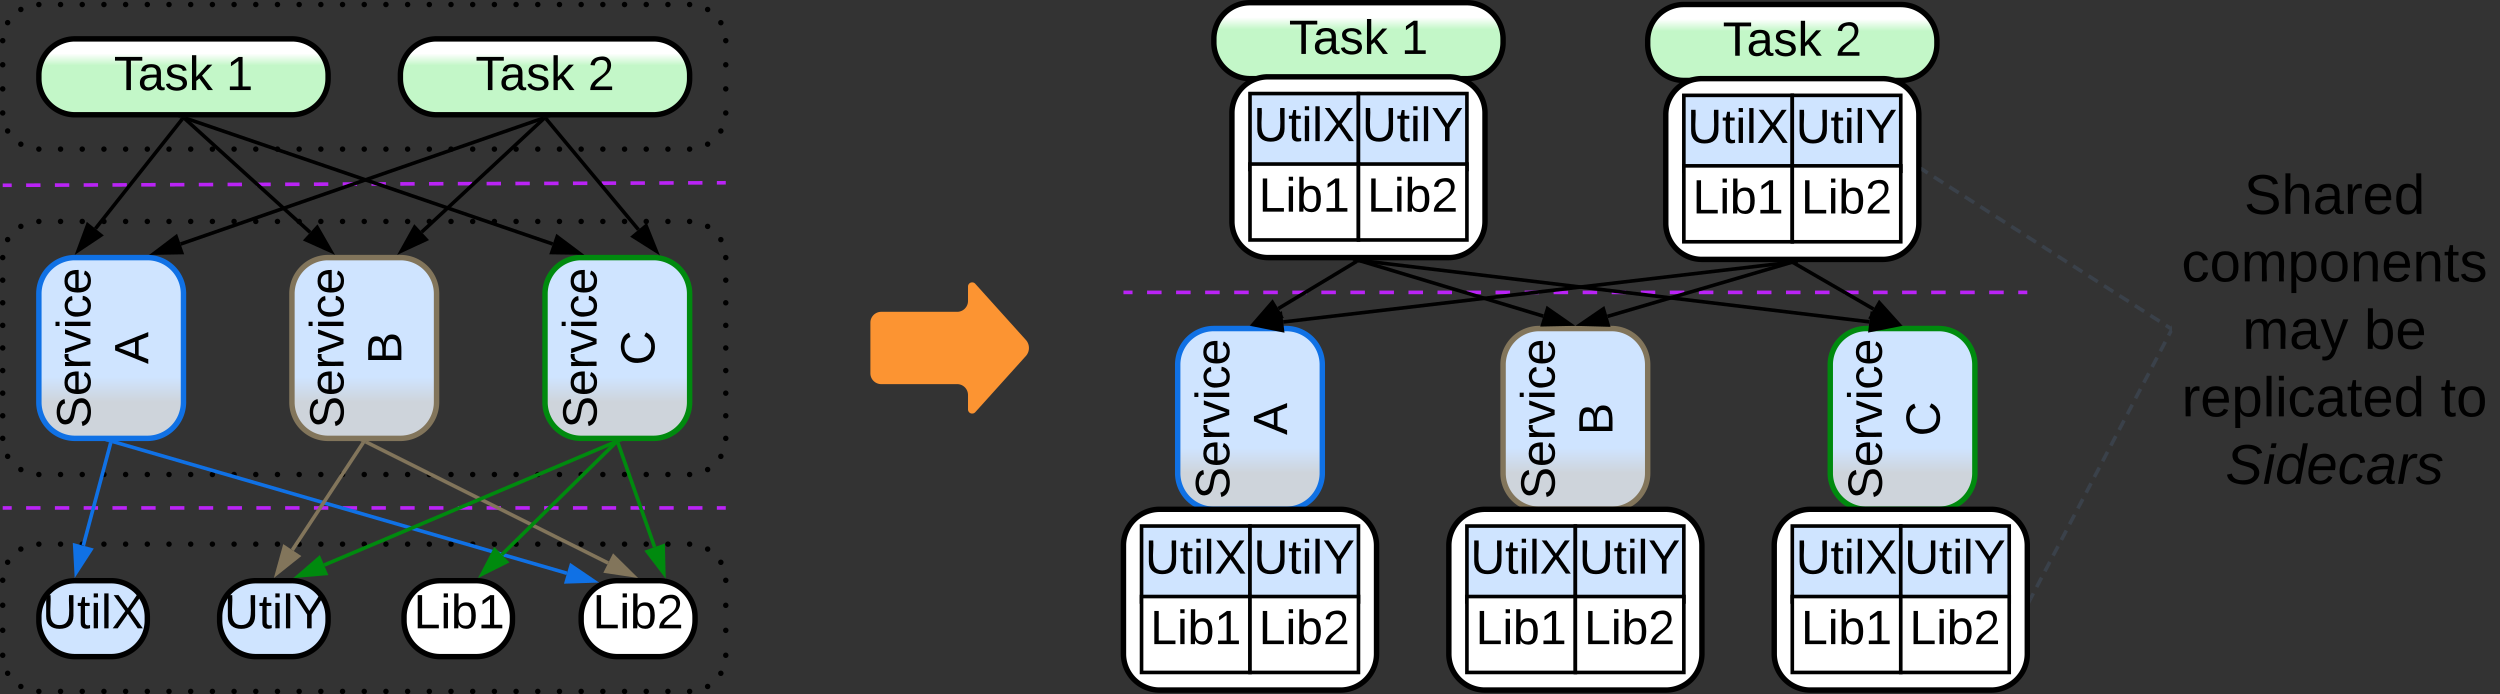 <svg xmlns="http://www.w3.org/2000/svg" xmlns:xlink="http://www.w3.org/1999/xlink" xmlns:lucid="lucid" width="1383" height="384"><rect width="100%" height="100%" fill="#333333" stroke="none"/><g transform="translate(-138.5 -537.5)" lucid:page-tab-id="0_0"><path d="M620 716a6 6 0 0 1 6-6h42a6 6 0 0 0 6-6v-8a2.3 2.3 0 0 1 4-1.54l28 31.08a6.67 6.67 0 0 1 0 8.92l-28 31.08a2.3 2.3 0 0 1-4-1.54v-8a6 6 0 0 0-6-6h-42a6 6 0 0 1-6-6z" fill="#fc9432"/><path d="M1340 626a6 6 0 0 1 6-6h168a6 6 0 0 1 6 6v187.25a6 6 0 0 1-6 6h-168a6 6 0 0 1-6-6z" stroke="#000" stroke-opacity="0" stroke-width="3" fill="#fff" fill-opacity="0"/><use xlink:href="#a" transform="matrix(1,0,0,1,1345,625) translate(34.92 30.826)"/><use xlink:href="#b" transform="matrix(1,0,0,1,1345,625) translate(0.352 68.16)"/><use xlink:href="#c" transform="matrix(1,0,0,1,1345,625) translate(34.056 105.493)"/><use xlink:href="#d" transform="matrix(1,0,0,1,1345,625) translate(101.377 105.493)"/><use xlink:href="#e" transform="matrix(1,0,0,1,1345,625) translate(0.438 142.826)"/><use xlink:href="#f" transform="matrix(1,0,0,1,1345,625) translate(143.636 142.826)"/><use xlink:href="#g" transform="matrix(1,0,0,1,1345,625) translate(24.593 180.16)"/><path d="M141 640l3.98-.02m7.96-.03l7.96-.02m7.96-.03l7.96-.03m7.96-.03l7.96-.03m7.96 0l7.96-.04m7.96-.03l7.96-.03m7.96-.03l7.96-.02m7.96-.03l7.96-.03m7.96-.04l7.96-.03m7.96-.02l7.96-.02m7.96-.03l7.96-.03m7.96-.03l7.96-.03m7.96-.03l7.96-.03m7.96-.02l7.96-.03m7.96-.02l7.96-.03m7.96-.03l7.96-.03m7.96-.03h7.96m7.96-.04l7.96-.03m7.96-.03l7.96-.03m7.96-.02l7.96-.03m7.96-.03l7.96-.04m7.96-.03l7.96-.02m7.96-.02l7.96-.03m7.96-.03l7.96-.03m7.96-.03l7.96-.03m7.96-.03H539M141.03 640H140M538.98 638.6H540M141 818.5h3.98m7.96 0h7.96m7.96 0h7.96m7.96 0h7.96m7.96 0h7.96m7.96 0h7.96m7.96 0h7.96m7.96 0h7.96m7.96 0h7.96m7.96 0h7.96m7.96 0h7.96m7.96 0h7.96m7.96 0h7.96m7.96 0h7.96m7.96 0h7.96m7.96 0h7.96m7.96 0h7.96m7.96 0h7.96m7.96 0h7.96m7.96 0h7.96m7.96 0h7.96m7.96 0h7.96m7.96 0h7.96m7.96 0h7.96m7.96 0h7.96m7.96 0H539M141.03 818.5H140M538.97 818.5H540" stroke="#ba23f6" stroke-width="2" fill="none"/><path d="M140 858.5a20 20 0 0 1 20-20h360a20 20 0 0 1 20 20V900a20 20 0 0 1-20 20H160a20 20 0 0 1-20-20z" fill-opacity="0"/><path d="M138.5 858.5a1.5 1.5 0 0 1 1.5-1.5 1.5 1.5 0 0 1 1.5 1.5 1.5 1.5 0 0 1-1.5 1.5 1.5 1.5 0 0 1-1.5-1.5m2.73-9.96a1.5 1.5 0 0 1 1.5-1.5 1.5 1.5 0 0 1 1.5 1.5 1.5 1.5 0 0 1-1.5 1.5 1.5 1.5 0 0 1-1.5-1.5v-.03m7.3-7.26a1.5 1.5 0 0 1 1.5-1.5 1.5 1.5 0 0 1 1.5 1.5 1.5 1.5 0 0 1-1.5 1.5 1.5 1.5 0 0 1-1.5-1.5v-.03m9.97-2.7a1.5 1.5 0 0 1 1.5-1.5 1.5 1.5 0 0 1 1.5 1.5 1.5 1.5 0 0 1-1.5 1.5 1.5 1.5 0 0 1-1.5-1.5m12 0a1.5 1.5 0 0 1 1.5-1.5 1.5 1.5 0 0 1 1.5 1.5 1.5 1.5 0 0 1-1.5 1.5 1.5 1.5 0 0 1-1.5-1.5m12 0a1.5 1.5 0 0 1 1.5-1.5 1.5 1.5 0 0 1 1.5 1.5 1.5 1.5 0 0 1-1.5 1.5 1.5 1.5 0 0 1-1.5-1.5m12 0a1.5 1.5 0 0 1 1.5-1.5 1.5 1.5 0 0 1 1.5 1.5 1.5 1.5 0 0 1-1.5 1.5 1.5 1.5 0 0 1-1.5-1.5m12 0a1.5 1.5 0 0 1 1.5-1.5 1.5 1.5 0 0 1 1.5 1.5 1.5 1.5 0 0 1-1.5 1.5 1.5 1.5 0 0 1-1.5-1.5m12 0a1.5 1.5 0 0 1 1.5-1.5 1.5 1.5 0 0 1 1.5 1.5 1.5 1.5 0 0 1-1.5 1.5 1.5 1.5 0 0 1-1.5-1.5m12 0a1.5 1.5 0 0 1 1.5-1.5 1.5 1.5 0 0 1 1.5 1.5 1.5 1.5 0 0 1-1.5 1.5 1.5 1.5 0 0 1-1.5-1.5m12 0a1.5 1.5 0 0 1 1.5-1.5 1.5 1.5 0 0 1 1.5 1.5 1.5 1.5 0 0 1-1.5 1.5 1.5 1.5 0 0 1-1.5-1.5m12 0a1.5 1.5 0 0 1 1.5-1.5 1.5 1.5 0 0 1 1.5 1.5 1.5 1.5 0 0 1-1.5 1.5 1.5 1.5 0 0 1-1.5-1.5m12 0a1.5 1.5 0 0 1 1.5-1.5 1.5 1.5 0 0 1 1.5 1.5 1.5 1.5 0 0 1-1.5 1.5 1.5 1.5 0 0 1-1.5-1.5m12 0a1.5 1.5 0 0 1 1.5-1.5 1.5 1.5 0 0 1 1.5 1.5 1.5 1.5 0 0 1-1.5 1.5 1.5 1.5 0 0 1-1.5-1.5m12 0a1.5 1.5 0 0 1 1.5-1.5 1.5 1.5 0 0 1 1.5 1.5 1.5 1.5 0 0 1-1.5 1.5 1.5 1.5 0 0 1-1.5-1.5m12 0a1.5 1.5 0 0 1 1.5-1.5 1.5 1.5 0 0 1 1.5 1.5 1.5 1.5 0 0 1-1.5 1.5 1.5 1.5 0 0 1-1.5-1.5m12 0a1.5 1.5 0 0 1 1.5-1.5 1.5 1.5 0 0 1 1.5 1.5 1.5 1.5 0 0 1-1.5 1.5 1.5 1.5 0 0 1-1.5-1.5m12 0a1.5 1.5 0 0 1 1.5-1.5 1.5 1.5 0 0 1 1.5 1.5 1.5 1.5 0 0 1-1.5 1.5 1.5 1.5 0 0 1-1.5-1.5m12 0a1.5 1.5 0 0 1 1.5-1.5 1.5 1.5 0 0 1 1.5 1.5 1.5 1.5 0 0 1-1.5 1.5 1.5 1.5 0 0 1-1.5-1.5m12 0a1.5 1.5 0 0 1 1.5-1.5 1.5 1.5 0 0 1 1.5 1.5 1.5 1.5 0 0 1-1.5 1.5 1.5 1.5 0 0 1-1.5-1.5m12 0a1.5 1.5 0 0 1 1.5-1.5 1.5 1.5 0 0 1 1.5 1.5 1.5 1.5 0 0 1-1.5 1.5 1.5 1.5 0 0 1-1.5-1.5m12 0a1.5 1.5 0 0 1 1.5-1.5 1.5 1.5 0 0 1 1.5 1.5 1.5 1.5 0 0 1-1.5 1.5 1.5 1.5 0 0 1-1.5-1.5m12 0a1.5 1.5 0 0 1 1.5-1.5 1.5 1.5 0 0 1 1.5 1.5 1.5 1.5 0 0 1-1.5 1.5 1.5 1.5 0 0 1-1.5-1.5m12 0a1.5 1.5 0 0 1 1.5-1.5 1.5 1.5 0 0 1 1.5 1.5 1.5 1.5 0 0 1-1.5 1.5 1.5 1.5 0 0 1-1.5-1.5m12 0a1.5 1.5 0 0 1 1.5-1.5 1.5 1.5 0 0 1 1.5 1.5 1.5 1.5 0 0 1-1.5 1.5 1.5 1.5 0 0 1-1.5-1.5m12 0a1.5 1.5 0 0 1 1.5-1.5 1.5 1.5 0 0 1 1.5 1.5 1.5 1.5 0 0 1-1.5 1.5 1.5 1.5 0 0 1-1.5-1.5m12 0a1.5 1.5 0 0 1 1.5-1.5 1.5 1.5 0 0 1 1.5 1.5 1.5 1.5 0 0 1-1.5 1.5 1.5 1.5 0 0 1-1.5-1.5m12 0a1.5 1.5 0 0 1 1.5-1.5 1.5 1.5 0 0 1 1.5 1.5 1.5 1.5 0 0 1-1.5 1.5 1.5 1.5 0 0 1-1.5-1.5m12 0a1.5 1.5 0 0 1 1.5-1.5 1.5 1.5 0 0 1 1.5 1.5 1.5 1.5 0 0 1-1.5 1.5 1.5 1.5 0 0 1-1.5-1.5m12 0a1.5 1.5 0 0 1 1.5-1.5 1.5 1.5 0 0 1 1.5 1.5 1.5 1.5 0 0 1-1.5 1.5 1.5 1.5 0 0 1-1.5-1.5m12 0a1.5 1.5 0 0 1 1.5-1.5 1.5 1.5 0 0 1 1.5 1.5 1.5 1.5 0 0 1-1.5 1.5 1.5 1.5 0 0 1-1.5-1.5m12 0a1.5 1.5 0 0 1 1.5-1.5 1.5 1.5 0 0 1 1.5 1.5 1.5 1.5 0 0 1-1.5 1.5 1.5 1.5 0 0 1-1.5-1.5m12 0a1.5 1.5 0 0 1 1.5-1.5 1.5 1.5 0 0 1 1.5 1.5 1.5 1.5 0 0 1-1.5 1.5 1.5 1.5 0 0 1-1.5-1.5m12 0a1.5 1.5 0 0 1 1.5-1.5 1.5 1.5 0 0 1 1.5 1.5 1.5 1.5 0 0 1-1.5 1.5 1.5 1.5 0 0 1-1.5-1.5m9.97 2.74a1.5 1.5 0 0 1 1.5-1.5 1.5 1.5 0 0 1 1.5 1.5 1.5 1.5 0 0 1-1.5 1.5 1.5 1.5 0 0 1-1.5-1.5v-.03m7.3 7.34a1.5 1.5 0 0 1 1.5-1.5 1.5 1.5 0 0 1 1.5 1.5 1.5 1.5 0 0 1-1.5 1.5 1.5 1.5 0 0 1-1.5-1.5v-.03m2.73 10a1.5 1.5 0 0 1 1.5-1.5 1.5 1.5 0 0 1 1.5 1.5 1.5 1.5 0 0 1-1.5 1.5 1.5 1.5 0 0 1-1.5-1.5m0 13.85v-.02a1.5 1.5 0 0 1 1.5-1.5 1.5 1.5 0 0 1 1.5 1.5 1.5 1.5 0 0 1-1.5 1.5 1.5 1.5 0 0 1-1.5-1.5m0 13.85a1.5 1.5 0 0 1 1.5-1.5 1.5 1.5 0 0 1 1.5 1.5 1.5 1.5 0 0 1-1.5 1.5 1.5 1.5 0 0 1-1.5-1.5v-.03m0 13.87V900a1.5 1.5 0 0 1 1.5-1.5 1.5 1.5 0 0 1 1.5 1.5 1.5 1.5 0 0 1-1.5 1.5 1.5 1.5 0 0 1-1.5-1.5m-2.73 10v-.03a1.5 1.5 0 0 1 1.5-1.5 1.5 1.5 0 0 1 1.5 1.5 1.5 1.5 0 0 1-1.5 1.5 1.5 1.5 0 0 1-1.5-1.5m-7.3 7.32v-.03a1.5 1.5 0 0 1 1.5-1.5 1.5 1.5 0 0 1 1.5 1.5 1.5 1.5 0 0 1-1.5 1.5 1.5 1.5 0 0 1-1.5-1.5M518.5 920V920a1.5 1.5 0 0 1 1.5-1.5 1.5 1.5 0 0 1 1.5 1.5 1.5 1.5 0 0 1-1.5 1.5 1.5 1.5 0 0 1-1.5-1.5m-12 0a1.5 1.5 0 0 1 1.5-1.5 1.5 1.5 0 0 1 1.5 1.5 1.5 1.5 0 0 1-1.5 1.5 1.5 1.5 0 0 1-1.5-1.5m-12 0a1.5 1.5 0 0 1 1.5-1.5 1.5 1.5 0 0 1 1.5 1.5 1.5 1.5 0 0 1-1.5 1.5 1.5 1.5 0 0 1-1.5-1.5m-12 0a1.5 1.5 0 0 1 1.5-1.5 1.5 1.5 0 0 1 1.5 1.5 1.5 1.5 0 0 1-1.5 1.5 1.5 1.5 0 0 1-1.5-1.5m-12 0a1.5 1.5 0 0 1 1.5-1.5 1.5 1.5 0 0 1 1.5 1.5 1.5 1.5 0 0 1-1.5 1.5 1.5 1.5 0 0 1-1.5-1.5m-12 0a1.5 1.5 0 0 1 1.5-1.5 1.5 1.5 0 0 1 1.5 1.5 1.5 1.5 0 0 1-1.5 1.5 1.5 1.5 0 0 1-1.5-1.5m-12 0a1.5 1.5 0 0 1 1.5-1.5 1.5 1.5 0 0 1 1.5 1.5 1.5 1.5 0 0 1-1.5 1.5 1.5 1.5 0 0 1-1.5-1.5m-12 0a1.5 1.5 0 0 1 1.5-1.5 1.5 1.5 0 0 1 1.5 1.5 1.5 1.5 0 0 1-1.5 1.5 1.5 1.5 0 0 1-1.5-1.5m-12 0a1.5 1.5 0 0 1 1.5-1.5 1.5 1.5 0 0 1 1.5 1.5 1.5 1.5 0 0 1-1.5 1.5 1.5 1.5 0 0 1-1.5-1.5m-12 0a1.5 1.5 0 0 1 1.5-1.5 1.5 1.5 0 0 1 1.5 1.5 1.5 1.5 0 0 1-1.5 1.5 1.5 1.5 0 0 1-1.5-1.5m-12 0a1.5 1.5 0 0 1 1.5-1.5 1.5 1.5 0 0 1 1.5 1.5 1.5 1.5 0 0 1-1.5 1.5 1.5 1.5 0 0 1-1.5-1.5m-12 0a1.5 1.5 0 0 1 1.5-1.5 1.5 1.5 0 0 1 1.5 1.5 1.5 1.5 0 0 1-1.5 1.5 1.5 1.5 0 0 1-1.5-1.5m-12 0a1.5 1.5 0 0 1 1.5-1.5 1.5 1.5 0 0 1 1.5 1.5 1.5 1.5 0 0 1-1.5 1.5 1.5 1.5 0 0 1-1.5-1.5m-12 0a1.5 1.5 0 0 1 1.5-1.5 1.5 1.5 0 0 1 1.5 1.5 1.5 1.5 0 0 1-1.5 1.5 1.5 1.5 0 0 1-1.5-1.5m-12 0a1.5 1.5 0 0 1 1.5-1.5 1.5 1.5 0 0 1 1.5 1.5 1.5 1.5 0 0 1-1.5 1.5 1.5 1.5 0 0 1-1.5-1.5m-12 0a1.5 1.5 0 0 1 1.5-1.5 1.5 1.5 0 0 1 1.5 1.5 1.5 1.5 0 0 1-1.5 1.5 1.5 1.5 0 0 1-1.5-1.5m-12 0a1.5 1.5 0 0 1 1.5-1.5 1.5 1.5 0 0 1 1.5 1.5 1.5 1.5 0 0 1-1.5 1.5 1.5 1.5 0 0 1-1.5-1.5m-12 0a1.5 1.5 0 0 1 1.5-1.5 1.5 1.5 0 0 1 1.5 1.5 1.5 1.5 0 0 1-1.5 1.5 1.5 1.5 0 0 1-1.5-1.5m-12 0a1.5 1.5 0 0 1 1.5-1.5 1.5 1.5 0 0 1 1.5 1.5 1.5 1.5 0 0 1-1.5 1.5 1.5 1.5 0 0 1-1.5-1.5m-12 0a1.5 1.5 0 0 1 1.5-1.5 1.5 1.5 0 0 1 1.5 1.5 1.5 1.5 0 0 1-1.5 1.5 1.5 1.5 0 0 1-1.5-1.5m-12 0a1.5 1.5 0 0 1 1.5-1.5 1.5 1.5 0 0 1 1.5 1.5 1.5 1.5 0 0 1-1.5 1.5 1.5 1.5 0 0 1-1.5-1.5m-12 0a1.5 1.5 0 0 1 1.5-1.5 1.5 1.5 0 0 1 1.5 1.5 1.5 1.5 0 0 1-1.5 1.5 1.5 1.5 0 0 1-1.5-1.5m-12 0a1.5 1.5 0 0 1 1.5-1.5 1.5 1.5 0 0 1 1.5 1.5 1.5 1.5 0 0 1-1.5 1.5 1.5 1.5 0 0 1-1.5-1.5m-12 0a1.5 1.5 0 0 1 1.5-1.5 1.5 1.5 0 0 1 1.5 1.5 1.5 1.5 0 0 1-1.5 1.5 1.5 1.5 0 0 1-1.5-1.5m-12 0a1.5 1.5 0 0 1 1.5-1.5 1.5 1.5 0 0 1 1.5 1.5 1.5 1.5 0 0 1-1.5 1.5 1.5 1.5 0 0 1-1.5-1.5m-12 0a1.5 1.5 0 0 1 1.5-1.5 1.5 1.5 0 0 1 1.5 1.5 1.5 1.5 0 0 1-1.5 1.5 1.5 1.5 0 0 1-1.5-1.5m-12 0a1.5 1.5 0 0 1 1.5-1.5 1.5 1.5 0 0 1 1.5 1.5 1.5 1.5 0 0 1-1.5 1.5 1.5 1.5 0 0 1-1.5-1.5m-12 0a1.5 1.5 0 0 1 1.5-1.5 1.5 1.5 0 0 1 1.5 1.5 1.5 1.5 0 0 1-1.5 1.5 1.5 1.5 0 0 1-1.5-1.5m-12 0a1.5 1.5 0 0 1 1.5-1.5 1.5 1.5 0 0 1 1.5 1.5 1.5 1.5 0 0 1-1.5 1.5 1.5 1.5 0 0 1-1.5-1.5m-12 0a1.5 1.5 0 0 1 1.5-1.5 1.5 1.5 0 0 1 1.5 1.5 1.5 1.5 0 0 1-1.5 1.5 1.5 1.5 0 0 1-1.5-1.5m-12 0a1.5 1.5 0 0 1 1.5-1.5 1.5 1.5 0 0 1 1.5 1.5 1.5 1.5 0 0 1-1.5 1.5 1.5 1.5 0 0 1-1.5-1.5m-9.97-2.7v-.03a1.5 1.5 0 0 1 1.5-1.5 1.5 1.5 0 0 1 1.5 1.5 1.5 1.5 0 0 1-1.5 1.5 1.5 1.5 0 0 1-1.5-1.5m-7.3-7.28v-.03a1.5 1.5 0 0 1 1.5-1.5 1.5 1.5 0 0 1 1.5 1.5 1.5 1.5 0 0 1-1.5 1.5 1.5 1.5 0 0 1-1.5-1.5M138.5 900a1.5 1.5 0 0 1 1.5-1.5 1.5 1.5 0 0 1 1.5 1.5 1.5 1.5 0 0 1-1.5 1.5 1.5 1.5 0 0 1-1.5-1.5m0-13.82a1.5 1.5 0 0 1 1.5-1.5 1.5 1.5 0 0 1 1.5 1.5 1.5 1.5 0 0 1-1.5 1.5 1.5 1.5 0 0 1-1.5-1.5v-.03m0-13.8v-.02a1.5 1.5 0 0 1 1.5-1.5 1.5 1.5 0 0 1 1.5 1.5 1.5 1.5 0 0 1-1.5 1.5 1.5 1.5 0 0 1-1.5-1.5"/><path d="M140 680a20 20 0 0 1 20-20h360a20 20 0 0 1 20 20v100a20 20 0 0 1-20 20H160a20 20 0 0 1-20-20z" fill-opacity="0"/><path d="M138.5 680a1.5 1.5 0 0 1 1.5-1.5 1.5 1.5 0 0 1 1.5 1.5 1.5 1.5 0 0 1-1.5 1.5 1.5 1.5 0 0 1-1.5-1.5m2.73-9.96a1.5 1.5 0 0 1 1.5-1.5 1.5 1.5 0 0 1 1.5 1.5 1.5 1.5 0 0 1-1.5 1.5 1.5 1.5 0 0 1-1.5-1.5V670m7.3-7.26a1.5 1.5 0 0 1 1.5-1.5 1.5 1.5 0 0 1 1.5 1.5 1.5 1.5 0 0 1-1.5 1.5 1.5 1.5 0 0 1-1.5-1.5v-.03m9.97-2.7a1.5 1.5 0 0 1 1.5-1.5 1.5 1.5 0 0 1 1.5 1.5 1.5 1.5 0 0 1-1.5 1.5 1.5 1.5 0 0 1-1.5-1.5m12 0a1.5 1.5 0 0 1 1.5-1.5 1.5 1.5 0 0 1 1.5 1.5 1.5 1.5 0 0 1-1.5 1.5 1.5 1.5 0 0 1-1.5-1.5m12 0a1.5 1.5 0 0 1 1.5-1.5 1.5 1.5 0 0 1 1.5 1.5 1.5 1.5 0 0 1-1.5 1.5 1.5 1.5 0 0 1-1.5-1.5m12 0a1.5 1.5 0 0 1 1.5-1.5 1.5 1.5 0 0 1 1.5 1.5 1.5 1.5 0 0 1-1.5 1.5 1.5 1.5 0 0 1-1.5-1.5m12 0a1.5 1.5 0 0 1 1.5-1.5 1.5 1.5 0 0 1 1.5 1.5 1.5 1.5 0 0 1-1.5 1.5 1.5 1.5 0 0 1-1.5-1.5m12 0a1.5 1.5 0 0 1 1.5-1.5 1.5 1.5 0 0 1 1.5 1.5 1.5 1.5 0 0 1-1.5 1.5 1.5 1.5 0 0 1-1.5-1.5m12 0a1.5 1.5 0 0 1 1.5-1.5 1.5 1.5 0 0 1 1.5 1.5 1.5 1.5 0 0 1-1.5 1.5 1.5 1.5 0 0 1-1.5-1.5m12 0a1.5 1.5 0 0 1 1.5-1.5 1.5 1.5 0 0 1 1.5 1.5 1.5 1.5 0 0 1-1.5 1.5 1.5 1.5 0 0 1-1.5-1.5m12 0a1.5 1.5 0 0 1 1.5-1.5 1.5 1.5 0 0 1 1.5 1.5 1.5 1.5 0 0 1-1.5 1.5 1.5 1.5 0 0 1-1.5-1.5m12 0a1.5 1.5 0 0 1 1.5-1.5 1.5 1.5 0 0 1 1.5 1.5 1.5 1.5 0 0 1-1.5 1.5 1.5 1.5 0 0 1-1.5-1.5m12 0a1.5 1.5 0 0 1 1.5-1.5 1.5 1.5 0 0 1 1.5 1.5 1.5 1.5 0 0 1-1.5 1.5 1.5 1.5 0 0 1-1.5-1.5m12 0a1.5 1.5 0 0 1 1.5-1.5 1.5 1.5 0 0 1 1.5 1.5 1.5 1.5 0 0 1-1.5 1.5 1.5 1.5 0 0 1-1.5-1.5m12 0a1.5 1.5 0 0 1 1.5-1.5 1.5 1.5 0 0 1 1.5 1.5 1.5 1.5 0 0 1-1.5 1.5 1.5 1.5 0 0 1-1.5-1.5m12 0a1.5 1.5 0 0 1 1.5-1.5 1.5 1.5 0 0 1 1.5 1.5 1.5 1.5 0 0 1-1.5 1.5 1.5 1.5 0 0 1-1.5-1.5m12 0a1.5 1.5 0 0 1 1.5-1.5 1.5 1.5 0 0 1 1.5 1.5 1.5 1.5 0 0 1-1.5 1.5 1.5 1.5 0 0 1-1.5-1.5m12 0a1.5 1.5 0 0 1 1.5-1.5 1.5 1.5 0 0 1 1.5 1.5 1.5 1.5 0 0 1-1.5 1.5 1.5 1.5 0 0 1-1.5-1.5m12 0a1.5 1.5 0 0 1 1.5-1.5 1.5 1.5 0 0 1 1.5 1.5 1.5 1.5 0 0 1-1.5 1.5 1.5 1.5 0 0 1-1.5-1.5m12 0a1.5 1.5 0 0 1 1.5-1.5 1.5 1.5 0 0 1 1.5 1.5 1.5 1.5 0 0 1-1.5 1.5 1.5 1.5 0 0 1-1.5-1.5m12 0a1.5 1.5 0 0 1 1.5-1.5 1.5 1.5 0 0 1 1.5 1.5 1.5 1.5 0 0 1-1.5 1.5 1.5 1.5 0 0 1-1.5-1.5m12 0a1.5 1.5 0 0 1 1.5-1.5 1.5 1.5 0 0 1 1.5 1.5 1.5 1.5 0 0 1-1.5 1.5 1.5 1.5 0 0 1-1.5-1.5m12 0a1.5 1.5 0 0 1 1.5-1.5 1.5 1.5 0 0 1 1.5 1.5 1.5 1.5 0 0 1-1.5 1.5 1.5 1.5 0 0 1-1.5-1.5m12 0a1.5 1.5 0 0 1 1.5-1.5 1.5 1.5 0 0 1 1.5 1.5 1.5 1.5 0 0 1-1.5 1.5 1.5 1.5 0 0 1-1.5-1.5m12 0a1.5 1.5 0 0 1 1.5-1.5 1.5 1.5 0 0 1 1.5 1.5 1.5 1.5 0 0 1-1.5 1.5 1.5 1.5 0 0 1-1.5-1.5m12 0a1.5 1.5 0 0 1 1.5-1.5 1.5 1.5 0 0 1 1.5 1.5 1.5 1.5 0 0 1-1.5 1.5 1.5 1.5 0 0 1-1.5-1.5m12 0a1.5 1.5 0 0 1 1.5-1.5 1.5 1.5 0 0 1 1.5 1.5 1.5 1.5 0 0 1-1.5 1.5 1.5 1.5 0 0 1-1.5-1.5m12 0a1.5 1.5 0 0 1 1.5-1.5 1.5 1.5 0 0 1 1.5 1.5 1.5 1.5 0 0 1-1.5 1.5 1.5 1.5 0 0 1-1.5-1.5m12 0a1.5 1.5 0 0 1 1.5-1.5 1.5 1.5 0 0 1 1.5 1.5 1.5 1.5 0 0 1-1.5 1.5 1.5 1.5 0 0 1-1.5-1.5m12 0a1.5 1.5 0 0 1 1.5-1.5 1.5 1.5 0 0 1 1.5 1.5 1.5 1.5 0 0 1-1.5 1.5 1.5 1.5 0 0 1-1.5-1.5m12 0a1.5 1.5 0 0 1 1.5-1.5 1.5 1.5 0 0 1 1.5 1.5 1.5 1.5 0 0 1-1.5 1.5 1.5 1.5 0 0 1-1.5-1.5m12 0a1.5 1.5 0 0 1 1.5-1.5 1.5 1.5 0 0 1 1.5 1.5 1.5 1.5 0 0 1-1.5 1.5 1.5 1.5 0 0 1-1.5-1.5m12 0a1.5 1.5 0 0 1 1.5-1.5 1.5 1.5 0 0 1 1.5 1.5 1.5 1.5 0 0 1-1.5 1.5 1.5 1.5 0 0 1-1.5-1.5m9.97 2.74a1.5 1.5 0 0 1 1.5-1.5 1.5 1.5 0 0 1 1.5 1.5 1.5 1.5 0 0 1-1.5 1.5 1.5 1.5 0 0 1-1.5-1.5v-.03m7.3 7.34a1.5 1.5 0 0 1 1.5-1.5 1.5 1.5 0 0 1 1.5 1.5 1.5 1.5 0 0 1-1.5 1.5 1.5 1.5 0 0 1-1.5-1.5V670m2.73 10a1.5 1.5 0 0 1 1.5-1.5 1.5 1.5 0 0 1 1.5 1.5 1.5 1.5 0 0 1-1.5 1.5 1.5 1.5 0 0 1-1.5-1.5m0 12.5a1.5 1.5 0 0 1 1.5-1.5 1.5 1.5 0 0 1 1.5 1.5 1.5 1.5 0 0 1-1.5 1.5 1.5 1.5 0 0 1-1.5-1.5m0 12.5a1.5 1.5 0 0 1 1.5-1.5 1.5 1.5 0 0 1 1.5 1.5 1.5 1.5 0 0 1-1.5 1.5 1.5 1.5 0 0 1-1.5-1.5m0 12.5a1.5 1.5 0 0 1 1.5-1.5 1.5 1.5 0 0 1 1.5 1.5 1.5 1.5 0 0 1-1.5 1.5 1.5 1.5 0 0 1-1.5-1.5m0 12.5a1.5 1.5 0 0 1 1.5-1.5 1.5 1.5 0 0 1 1.5 1.5 1.5 1.5 0 0 1-1.5 1.5 1.5 1.5 0 0 1-1.5-1.5m0 12.5a1.5 1.5 0 0 1 1.5-1.5 1.5 1.5 0 0 1 1.5 1.5 1.5 1.5 0 0 1-1.5 1.5 1.5 1.5 0 0 1-1.5-1.5m0 12.5a1.5 1.5 0 0 1 1.5-1.5 1.5 1.5 0 0 1 1.5 1.5 1.5 1.5 0 0 1-1.5 1.5 1.5 1.5 0 0 1-1.5-1.5m0 12.5a1.5 1.5 0 0 1 1.5-1.5 1.5 1.5 0 0 1 1.5 1.5 1.5 1.5 0 0 1-1.5 1.5 1.5 1.5 0 0 1-1.5-1.5m0 12.5a1.5 1.5 0 0 1 1.5-1.5 1.5 1.5 0 0 1 1.5 1.5 1.5 1.5 0 0 1-1.5 1.5 1.5 1.5 0 0 1-1.5-1.5m-2.73 10v-.03a1.5 1.5 0 0 1 1.5-1.5 1.5 1.5 0 0 1 1.5 1.5 1.5 1.5 0 0 1-1.5 1.5 1.5 1.5 0 0 1-1.5-1.5m-7.3 7.32v-.03a1.5 1.5 0 0 1 1.5-1.5 1.5 1.5 0 0 1 1.5 1.5 1.5 1.5 0 0 1-1.5 1.5 1.5 1.5 0 0 1-1.5-1.5M518.5 800V800a1.5 1.5 0 0 1 1.5-1.5 1.5 1.5 0 0 1 1.5 1.5 1.5 1.5 0 0 1-1.5 1.5 1.5 1.5 0 0 1-1.5-1.5m-12 0a1.5 1.5 0 0 1 1.5-1.5 1.5 1.5 0 0 1 1.5 1.5 1.5 1.5 0 0 1-1.5 1.5 1.5 1.5 0 0 1-1.5-1.5m-12 0a1.5 1.5 0 0 1 1.5-1.5 1.5 1.5 0 0 1 1.5 1.5 1.5 1.5 0 0 1-1.5 1.5 1.5 1.5 0 0 1-1.5-1.5m-12 0a1.5 1.5 0 0 1 1.5-1.5 1.5 1.5 0 0 1 1.5 1.5 1.5 1.5 0 0 1-1.5 1.5 1.5 1.5 0 0 1-1.5-1.5m-12 0a1.5 1.5 0 0 1 1.5-1.5 1.5 1.5 0 0 1 1.5 1.5 1.5 1.5 0 0 1-1.5 1.5 1.5 1.5 0 0 1-1.5-1.5m-12 0a1.5 1.5 0 0 1 1.5-1.5 1.5 1.5 0 0 1 1.5 1.5 1.5 1.5 0 0 1-1.5 1.5 1.5 1.5 0 0 1-1.5-1.5m-12 0a1.5 1.5 0 0 1 1.5-1.5 1.5 1.5 0 0 1 1.5 1.5 1.5 1.5 0 0 1-1.5 1.5 1.5 1.5 0 0 1-1.5-1.5m-12 0a1.5 1.5 0 0 1 1.5-1.5 1.5 1.5 0 0 1 1.5 1.5 1.5 1.5 0 0 1-1.5 1.5 1.5 1.5 0 0 1-1.5-1.5m-12 0a1.5 1.5 0 0 1 1.5-1.5 1.5 1.5 0 0 1 1.5 1.5 1.5 1.5 0 0 1-1.5 1.5 1.5 1.5 0 0 1-1.5-1.5m-12 0a1.5 1.5 0 0 1 1.5-1.5 1.5 1.5 0 0 1 1.5 1.5 1.5 1.5 0 0 1-1.5 1.5 1.5 1.5 0 0 1-1.5-1.5m-12 0a1.5 1.5 0 0 1 1.5-1.5 1.5 1.5 0 0 1 1.5 1.5 1.5 1.5 0 0 1-1.5 1.5 1.5 1.5 0 0 1-1.5-1.5m-12 0a1.5 1.5 0 0 1 1.5-1.5 1.5 1.5 0 0 1 1.5 1.5 1.5 1.5 0 0 1-1.5 1.5 1.5 1.5 0 0 1-1.5-1.5m-12 0a1.5 1.5 0 0 1 1.5-1.5 1.5 1.5 0 0 1 1.5 1.5 1.5 1.5 0 0 1-1.5 1.5 1.5 1.5 0 0 1-1.5-1.5m-12 0a1.5 1.5 0 0 1 1.5-1.5 1.5 1.5 0 0 1 1.5 1.5 1.5 1.5 0 0 1-1.5 1.5 1.5 1.5 0 0 1-1.5-1.5m-12 0a1.5 1.5 0 0 1 1.5-1.5 1.5 1.5 0 0 1 1.5 1.5 1.5 1.5 0 0 1-1.5 1.5 1.5 1.5 0 0 1-1.5-1.5m-12 0a1.5 1.5 0 0 1 1.5-1.5 1.5 1.5 0 0 1 1.5 1.5 1.5 1.5 0 0 1-1.5 1.5 1.5 1.5 0 0 1-1.5-1.5m-12 0a1.5 1.5 0 0 1 1.5-1.5 1.5 1.5 0 0 1 1.5 1.5 1.5 1.5 0 0 1-1.5 1.5 1.5 1.5 0 0 1-1.5-1.5m-12 0a1.5 1.5 0 0 1 1.5-1.5 1.5 1.5 0 0 1 1.5 1.5 1.5 1.5 0 0 1-1.5 1.5 1.5 1.5 0 0 1-1.5-1.5m-12 0a1.5 1.5 0 0 1 1.5-1.5 1.5 1.5 0 0 1 1.5 1.5 1.5 1.5 0 0 1-1.5 1.5 1.5 1.5 0 0 1-1.5-1.5m-12 0a1.5 1.5 0 0 1 1.5-1.5 1.5 1.5 0 0 1 1.5 1.5 1.5 1.5 0 0 1-1.5 1.5 1.5 1.5 0 0 1-1.5-1.5m-12 0a1.5 1.5 0 0 1 1.5-1.5 1.5 1.5 0 0 1 1.5 1.5 1.5 1.5 0 0 1-1.5 1.5 1.5 1.5 0 0 1-1.5-1.5m-12 0a1.5 1.5 0 0 1 1.5-1.5 1.5 1.5 0 0 1 1.5 1.5 1.5 1.5 0 0 1-1.5 1.5 1.5 1.5 0 0 1-1.5-1.5m-12 0a1.5 1.5 0 0 1 1.5-1.5 1.5 1.5 0 0 1 1.5 1.5 1.5 1.5 0 0 1-1.5 1.5 1.5 1.5 0 0 1-1.5-1.5m-12 0a1.5 1.5 0 0 1 1.5-1.5 1.5 1.5 0 0 1 1.5 1.5 1.5 1.5 0 0 1-1.5 1.5 1.5 1.5 0 0 1-1.5-1.5m-12 0a1.5 1.5 0 0 1 1.5-1.5 1.5 1.5 0 0 1 1.5 1.5 1.5 1.5 0 0 1-1.5 1.5 1.5 1.5 0 0 1-1.5-1.5m-12 0a1.5 1.5 0 0 1 1.5-1.5 1.5 1.5 0 0 1 1.5 1.5 1.5 1.5 0 0 1-1.5 1.5 1.5 1.5 0 0 1-1.5-1.5m-12 0a1.5 1.5 0 0 1 1.5-1.5 1.5 1.5 0 0 1 1.5 1.5 1.5 1.5 0 0 1-1.5 1.5 1.5 1.5 0 0 1-1.5-1.5m-12 0a1.5 1.5 0 0 1 1.5-1.5 1.5 1.5 0 0 1 1.5 1.5 1.5 1.5 0 0 1-1.5 1.5 1.5 1.5 0 0 1-1.5-1.5m-12 0a1.5 1.5 0 0 1 1.5-1.5 1.5 1.5 0 0 1 1.5 1.5 1.5 1.5 0 0 1-1.5 1.5 1.5 1.5 0 0 1-1.5-1.5m-12 0a1.5 1.5 0 0 1 1.5-1.5 1.5 1.5 0 0 1 1.5 1.5 1.5 1.5 0 0 1-1.5 1.5 1.5 1.5 0 0 1-1.5-1.5m-12 0a1.5 1.5 0 0 1 1.5-1.5 1.5 1.5 0 0 1 1.5 1.5 1.5 1.5 0 0 1-1.5 1.5 1.5 1.5 0 0 1-1.5-1.5m-9.97-2.7v-.03a1.5 1.5 0 0 1 1.5-1.5 1.5 1.5 0 0 1 1.5 1.5 1.5 1.5 0 0 1-1.5 1.5 1.5 1.5 0 0 1-1.5-1.5m-7.3-7.28v-.03a1.5 1.5 0 0 1 1.5-1.5 1.5 1.5 0 0 1 1.5 1.5 1.5 1.5 0 0 1-1.5 1.5 1.5 1.5 0 0 1-1.5-1.5M138.5 780a1.5 1.5 0 0 1 1.5-1.5 1.5 1.5 0 0 1 1.5 1.5 1.5 1.5 0 0 1-1.5 1.5 1.5 1.5 0 0 1-1.5-1.5m0-12.5a1.5 1.5 0 0 1 1.5-1.5 1.5 1.5 0 0 1 1.5 1.5 1.5 1.5 0 0 1-1.5 1.5 1.5 1.5 0 0 1-1.5-1.5m0-12.5a1.5 1.5 0 0 1 1.5-1.5 1.5 1.5 0 0 1 1.5 1.5 1.5 1.5 0 0 1-1.5 1.5 1.5 1.5 0 0 1-1.5-1.5m0-12.5a1.5 1.5 0 0 1 1.5-1.5 1.5 1.5 0 0 1 1.5 1.5 1.5 1.5 0 0 1-1.5 1.5 1.5 1.5 0 0 1-1.5-1.5m0-12.5a1.5 1.5 0 0 1 1.5-1.5 1.5 1.5 0 0 1 1.5 1.5 1.5 1.5 0 0 1-1.5 1.5 1.5 1.5 0 0 1-1.5-1.5m0-12.5a1.5 1.5 0 0 1 1.5-1.5 1.5 1.5 0 0 1 1.5 1.5 1.5 1.5 0 0 1-1.5 1.5 1.5 1.5 0 0 1-1.5-1.5m0-12.5a1.5 1.5 0 0 1 1.5-1.5 1.5 1.5 0 0 1 1.5 1.5 1.5 1.5 0 0 1-1.5 1.5 1.5 1.5 0 0 1-1.5-1.5m0-12.5a1.5 1.5 0 0 1 1.5-1.5 1.5 1.5 0 0 1 1.5 1.5 1.5 1.5 0 0 1-1.5 1.5 1.5 1.5 0 0 1-1.5-1.5"/><path d="M140 560a20 20 0 0 1 20-20h360a20 20 0 0 1 20 20v40a20 20 0 0 1-20 20H160a20 20 0 0 1-20-20z" fill-opacity="0"/><path d="M138.5 560a1.5 1.5 0 0 1 1.5-1.5 1.5 1.5 0 0 1 1.5 1.5 1.5 1.5 0 0 1-1.5 1.5 1.5 1.5 0 0 1-1.5-1.5m2.73-9.96a1.5 1.5 0 0 1 1.5-1.5 1.5 1.5 0 0 1 1.5 1.5 1.5 1.5 0 0 1-1.5 1.5 1.5 1.5 0 0 1-1.5-1.5V550m7.3-7.26a1.5 1.5 0 0 1 1.5-1.5 1.5 1.5 0 0 1 1.5 1.5 1.5 1.5 0 0 1-1.5 1.5 1.5 1.5 0 0 1-1.5-1.5v-.03m9.97-2.7a1.5 1.5 0 0 1 1.5-1.5 1.5 1.5 0 0 1 1.5 1.5 1.5 1.5 0 0 1-1.5 1.5 1.5 1.5 0 0 1-1.5-1.5m12 0a1.5 1.5 0 0 1 1.5-1.5 1.5 1.5 0 0 1 1.5 1.5 1.5 1.5 0 0 1-1.5 1.5 1.5 1.5 0 0 1-1.5-1.5m12 0a1.5 1.5 0 0 1 1.5-1.5 1.5 1.5 0 0 1 1.5 1.5 1.5 1.5 0 0 1-1.5 1.5 1.5 1.5 0 0 1-1.5-1.5m12 0a1.5 1.5 0 0 1 1.5-1.5 1.5 1.5 0 0 1 1.5 1.5 1.5 1.5 0 0 1-1.5 1.5 1.5 1.5 0 0 1-1.5-1.5m12 0a1.5 1.5 0 0 1 1.5-1.5 1.5 1.5 0 0 1 1.5 1.5 1.5 1.5 0 0 1-1.5 1.5 1.5 1.5 0 0 1-1.5-1.5m12 0a1.5 1.5 0 0 1 1.5-1.5 1.5 1.5 0 0 1 1.5 1.5 1.5 1.5 0 0 1-1.5 1.5 1.5 1.5 0 0 1-1.5-1.5m12 0a1.5 1.5 0 0 1 1.5-1.5 1.5 1.5 0 0 1 1.5 1.5 1.5 1.5 0 0 1-1.5 1.5 1.5 1.5 0 0 1-1.5-1.5m12 0a1.5 1.5 0 0 1 1.5-1.5 1.5 1.5 0 0 1 1.5 1.5 1.5 1.5 0 0 1-1.5 1.5 1.5 1.5 0 0 1-1.5-1.5m12 0a1.5 1.5 0 0 1 1.5-1.5 1.5 1.5 0 0 1 1.5 1.5 1.5 1.5 0 0 1-1.5 1.5 1.5 1.5 0 0 1-1.5-1.5m12 0a1.5 1.5 0 0 1 1.5-1.5 1.5 1.5 0 0 1 1.5 1.5 1.5 1.5 0 0 1-1.5 1.5 1.5 1.5 0 0 1-1.5-1.5m12 0a1.5 1.5 0 0 1 1.5-1.5 1.5 1.5 0 0 1 1.5 1.5 1.5 1.5 0 0 1-1.5 1.5 1.5 1.5 0 0 1-1.5-1.5m12 0a1.5 1.5 0 0 1 1.5-1.5 1.5 1.5 0 0 1 1.5 1.5 1.5 1.5 0 0 1-1.5 1.5 1.5 1.5 0 0 1-1.5-1.5m12 0a1.5 1.5 0 0 1 1.5-1.5 1.5 1.5 0 0 1 1.5 1.5 1.5 1.5 0 0 1-1.5 1.5 1.5 1.5 0 0 1-1.5-1.5m12 0a1.5 1.5 0 0 1 1.5-1.5 1.5 1.5 0 0 1 1.5 1.5 1.5 1.5 0 0 1-1.5 1.5 1.5 1.5 0 0 1-1.5-1.5m12 0a1.5 1.5 0 0 1 1.5-1.5 1.5 1.5 0 0 1 1.5 1.5 1.5 1.5 0 0 1-1.5 1.5 1.5 1.5 0 0 1-1.5-1.5m12 0a1.5 1.5 0 0 1 1.5-1.5 1.5 1.5 0 0 1 1.5 1.5 1.5 1.5 0 0 1-1.5 1.5 1.5 1.5 0 0 1-1.5-1.5m12 0a1.5 1.5 0 0 1 1.5-1.5 1.5 1.5 0 0 1 1.5 1.5 1.5 1.5 0 0 1-1.5 1.5 1.5 1.5 0 0 1-1.5-1.5m12 0a1.5 1.5 0 0 1 1.5-1.5 1.5 1.5 0 0 1 1.5 1.5 1.5 1.5 0 0 1-1.5 1.5 1.5 1.5 0 0 1-1.5-1.5m12 0a1.5 1.5 0 0 1 1.5-1.5 1.5 1.5 0 0 1 1.5 1.5 1.5 1.5 0 0 1-1.5 1.5 1.5 1.5 0 0 1-1.5-1.5m12 0a1.5 1.5 0 0 1 1.5-1.5 1.5 1.5 0 0 1 1.5 1.5 1.5 1.5 0 0 1-1.5 1.5 1.5 1.5 0 0 1-1.5-1.5m12 0a1.5 1.5 0 0 1 1.5-1.5 1.5 1.5 0 0 1 1.5 1.5 1.5 1.5 0 0 1-1.5 1.5 1.5 1.5 0 0 1-1.5-1.5m12 0a1.5 1.5 0 0 1 1.5-1.5 1.5 1.5 0 0 1 1.5 1.5 1.5 1.5 0 0 1-1.5 1.5 1.5 1.5 0 0 1-1.5-1.5m12 0a1.5 1.5 0 0 1 1.5-1.5 1.5 1.5 0 0 1 1.5 1.5 1.5 1.5 0 0 1-1.5 1.5 1.5 1.5 0 0 1-1.5-1.5m12 0a1.5 1.5 0 0 1 1.5-1.5 1.5 1.5 0 0 1 1.5 1.5 1.5 1.5 0 0 1-1.5 1.5 1.5 1.5 0 0 1-1.5-1.5m12 0a1.5 1.5 0 0 1 1.5-1.5 1.5 1.5 0 0 1 1.5 1.5 1.5 1.5 0 0 1-1.5 1.5 1.5 1.5 0 0 1-1.5-1.5m12 0a1.5 1.5 0 0 1 1.5-1.5 1.5 1.5 0 0 1 1.5 1.5 1.5 1.5 0 0 1-1.5 1.5 1.5 1.5 0 0 1-1.5-1.5m12 0a1.5 1.5 0 0 1 1.5-1.5 1.5 1.5 0 0 1 1.5 1.5 1.5 1.5 0 0 1-1.5 1.5 1.5 1.5 0 0 1-1.5-1.5m12 0a1.5 1.5 0 0 1 1.5-1.5 1.5 1.5 0 0 1 1.5 1.5 1.5 1.5 0 0 1-1.5 1.5 1.5 1.5 0 0 1-1.5-1.5m12 0a1.5 1.5 0 0 1 1.5-1.5 1.5 1.5 0 0 1 1.5 1.5 1.5 1.5 0 0 1-1.5 1.5 1.5 1.5 0 0 1-1.5-1.5m12 0a1.5 1.5 0 0 1 1.5-1.5 1.5 1.5 0 0 1 1.5 1.5 1.5 1.5 0 0 1-1.5 1.5 1.5 1.5 0 0 1-1.5-1.5m12 0a1.5 1.5 0 0 1 1.5-1.5 1.5 1.5 0 0 1 1.5 1.5 1.5 1.5 0 0 1-1.5 1.5 1.5 1.5 0 0 1-1.5-1.5m9.97 2.74a1.5 1.5 0 0 1 1.5-1.5 1.5 1.5 0 0 1 1.5 1.5 1.5 1.5 0 0 1-1.5 1.5 1.5 1.5 0 0 1-1.5-1.5v-.03m7.3 7.34a1.5 1.5 0 0 1 1.5-1.5 1.5 1.5 0 0 1 1.5 1.5 1.5 1.5 0 0 1-1.5 1.5 1.5 1.5 0 0 1-1.5-1.5V550m2.73 10a1.5 1.5 0 0 1 1.5-1.5 1.5 1.5 0 0 1 1.5 1.5 1.5 1.5 0 0 1-1.5 1.5 1.5 1.5 0 0 1-1.5-1.5m0 13.35v-.02a1.5 1.5 0 0 1 1.5-1.5 1.5 1.5 0 0 1 1.5 1.5 1.5 1.5 0 0 1-1.5 1.5 1.5 1.5 0 0 1-1.5-1.5m0 13.35a1.5 1.5 0 0 1 1.5-1.5 1.5 1.5 0 0 1 1.5 1.5 1.5 1.5 0 0 1-1.5 1.5 1.5 1.5 0 0 1-1.5-1.5v-.03m0 13.37V600a1.5 1.5 0 0 1 1.5-1.5 1.5 1.5 0 0 1 1.5 1.5 1.5 1.5 0 0 1-1.5 1.5 1.5 1.5 0 0 1-1.5-1.5m-2.73 10v-.03a1.5 1.5 0 0 1 1.5-1.5 1.5 1.5 0 0 1 1.5 1.5 1.5 1.5 0 0 1-1.5 1.5 1.5 1.5 0 0 1-1.5-1.5m-7.3 7.32v-.03a1.5 1.5 0 0 1 1.5-1.5 1.5 1.5 0 0 1 1.5 1.5 1.5 1.5 0 0 1-1.5 1.5 1.5 1.5 0 0 1-1.5-1.5M518.5 620V620a1.5 1.5 0 0 1 1.5-1.5 1.5 1.5 0 0 1 1.5 1.5 1.5 1.5 0 0 1-1.5 1.5 1.5 1.5 0 0 1-1.5-1.5m-12 0a1.5 1.5 0 0 1 1.5-1.5 1.5 1.5 0 0 1 1.5 1.5 1.5 1.5 0 0 1-1.5 1.5 1.5 1.5 0 0 1-1.5-1.5m-12 0a1.5 1.5 0 0 1 1.5-1.5 1.5 1.5 0 0 1 1.5 1.5 1.5 1.5 0 0 1-1.5 1.5 1.5 1.5 0 0 1-1.5-1.5m-12 0a1.5 1.5 0 0 1 1.5-1.5 1.5 1.5 0 0 1 1.5 1.5 1.5 1.5 0 0 1-1.5 1.5 1.5 1.5 0 0 1-1.5-1.5m-12 0a1.5 1.5 0 0 1 1.5-1.5 1.5 1.5 0 0 1 1.5 1.5 1.5 1.5 0 0 1-1.5 1.5 1.5 1.5 0 0 1-1.5-1.5m-12 0a1.5 1.5 0 0 1 1.5-1.5 1.5 1.5 0 0 1 1.5 1.5 1.5 1.5 0 0 1-1.5 1.5 1.5 1.5 0 0 1-1.5-1.5m-12 0a1.5 1.5 0 0 1 1.5-1.5 1.5 1.5 0 0 1 1.5 1.5 1.5 1.5 0 0 1-1.5 1.5 1.5 1.5 0 0 1-1.5-1.5m-12 0a1.5 1.5 0 0 1 1.5-1.5 1.5 1.5 0 0 1 1.5 1.5 1.5 1.5 0 0 1-1.5 1.5 1.5 1.5 0 0 1-1.5-1.5m-12 0a1.5 1.5 0 0 1 1.5-1.5 1.5 1.5 0 0 1 1.5 1.5 1.5 1.5 0 0 1-1.5 1.5 1.5 1.5 0 0 1-1.5-1.5m-12 0a1.5 1.5 0 0 1 1.5-1.5 1.5 1.5 0 0 1 1.5 1.5 1.5 1.5 0 0 1-1.5 1.5 1.5 1.5 0 0 1-1.5-1.5m-12 0a1.5 1.5 0 0 1 1.5-1.5 1.5 1.5 0 0 1 1.5 1.5 1.5 1.5 0 0 1-1.5 1.5 1.5 1.5 0 0 1-1.5-1.5m-12 0a1.5 1.5 0 0 1 1.5-1.5 1.5 1.5 0 0 1 1.5 1.5 1.5 1.5 0 0 1-1.5 1.5 1.5 1.5 0 0 1-1.5-1.5m-12 0a1.5 1.5 0 0 1 1.5-1.5 1.5 1.5 0 0 1 1.5 1.5 1.5 1.5 0 0 1-1.5 1.5 1.5 1.5 0 0 1-1.5-1.5m-12 0a1.5 1.5 0 0 1 1.5-1.5 1.5 1.5 0 0 1 1.5 1.5 1.5 1.5 0 0 1-1.5 1.5 1.5 1.5 0 0 1-1.5-1.5m-12 0a1.5 1.5 0 0 1 1.5-1.5 1.5 1.5 0 0 1 1.5 1.5 1.5 1.5 0 0 1-1.5 1.5 1.5 1.5 0 0 1-1.5-1.5m-12 0a1.5 1.5 0 0 1 1.5-1.5 1.5 1.5 0 0 1 1.5 1.5 1.5 1.5 0 0 1-1.5 1.5 1.5 1.5 0 0 1-1.5-1.5m-12 0a1.5 1.5 0 0 1 1.5-1.5 1.5 1.5 0 0 1 1.5 1.5 1.5 1.5 0 0 1-1.5 1.5 1.5 1.5 0 0 1-1.5-1.5m-12 0a1.5 1.5 0 0 1 1.5-1.5 1.5 1.5 0 0 1 1.5 1.5 1.5 1.5 0 0 1-1.5 1.5 1.5 1.5 0 0 1-1.5-1.5m-12 0a1.5 1.5 0 0 1 1.5-1.5 1.5 1.5 0 0 1 1.5 1.5 1.5 1.5 0 0 1-1.5 1.5 1.5 1.5 0 0 1-1.5-1.5m-12 0a1.5 1.5 0 0 1 1.5-1.5 1.5 1.5 0 0 1 1.5 1.5 1.5 1.5 0 0 1-1.5 1.5 1.5 1.5 0 0 1-1.5-1.5m-12 0a1.5 1.5 0 0 1 1.5-1.5 1.5 1.5 0 0 1 1.5 1.5 1.5 1.5 0 0 1-1.5 1.5 1.5 1.5 0 0 1-1.5-1.5m-12 0a1.5 1.5 0 0 1 1.5-1.5 1.5 1.5 0 0 1 1.5 1.5 1.5 1.5 0 0 1-1.5 1.5 1.5 1.5 0 0 1-1.5-1.5m-12 0a1.5 1.5 0 0 1 1.5-1.5 1.5 1.5 0 0 1 1.5 1.5 1.5 1.5 0 0 1-1.5 1.5 1.5 1.5 0 0 1-1.5-1.5m-12 0a1.5 1.5 0 0 1 1.5-1.5 1.5 1.5 0 0 1 1.5 1.5 1.5 1.5 0 0 1-1.5 1.5 1.5 1.5 0 0 1-1.5-1.5m-12 0a1.5 1.5 0 0 1 1.5-1.5 1.5 1.5 0 0 1 1.5 1.5 1.5 1.5 0 0 1-1.5 1.5 1.5 1.5 0 0 1-1.5-1.5m-12 0a1.5 1.5 0 0 1 1.5-1.5 1.5 1.5 0 0 1 1.5 1.5 1.5 1.5 0 0 1-1.5 1.5 1.5 1.5 0 0 1-1.5-1.5m-12 0a1.5 1.5 0 0 1 1.5-1.5 1.5 1.5 0 0 1 1.5 1.5 1.5 1.5 0 0 1-1.5 1.5 1.5 1.5 0 0 1-1.5-1.5m-12 0a1.5 1.5 0 0 1 1.5-1.5 1.5 1.5 0 0 1 1.5 1.5 1.5 1.5 0 0 1-1.5 1.5 1.5 1.5 0 0 1-1.5-1.5m-12 0a1.5 1.5 0 0 1 1.5-1.5 1.5 1.5 0 0 1 1.5 1.5 1.5 1.5 0 0 1-1.5 1.5 1.5 1.5 0 0 1-1.5-1.5m-12 0a1.5 1.5 0 0 1 1.5-1.5 1.5 1.5 0 0 1 1.5 1.5 1.5 1.5 0 0 1-1.5 1.5 1.5 1.5 0 0 1-1.5-1.5m-12 0a1.5 1.5 0 0 1 1.5-1.5 1.5 1.5 0 0 1 1.5 1.5 1.5 1.5 0 0 1-1.5 1.5 1.5 1.5 0 0 1-1.5-1.5m-9.97-2.7v-.03a1.5 1.5 0 0 1 1.5-1.5 1.5 1.5 0 0 1 1.5 1.5 1.5 1.5 0 0 1-1.5 1.5 1.5 1.5 0 0 1-1.5-1.5m-7.3-7.28v-.03a1.5 1.5 0 0 1 1.5-1.5 1.5 1.5 0 0 1 1.5 1.5 1.5 1.5 0 0 1-1.5 1.5 1.5 1.5 0 0 1-1.5-1.5M138.5 600a1.5 1.5 0 0 1 1.5-1.5 1.5 1.5 0 0 1 1.5 1.5 1.5 1.5 0 0 1-1.5 1.5 1.5 1.5 0 0 1-1.5-1.5m0-13.32a1.5 1.5 0 0 1 1.5-1.5 1.5 1.5 0 0 1 1.5 1.5 1.5 1.5 0 0 1-1.5 1.5 1.5 1.5 0 0 1-1.5-1.5v-.03m0-13.3v-.02a1.5 1.5 0 0 1 1.5-1.5 1.5 1.5 0 0 1 1.5 1.5 1.5 1.5 0 0 1-1.5 1.5 1.5 1.5 0 0 1-1.5-1.5"/><path d="M160 700a20 20 0 0 1 20-20h40a20 20 0 0 1 20 20v60a20 20 0 0 1-20 20h-40a20 20 0 0 1-20-20z" stroke="#1071e5" stroke-width="3" fill="url(#h)"/><use xlink:href="#i" transform="matrix(-1.8369701987210297e-16,-1,1,-1.8369701987210297e-16,165,775) translate(0.63 23.521)"/><use xlink:href="#j" transform="matrix(-1.8369701987210297e-16,-1,1,-1.8369701987210297e-16,165,775) translate(36.111 55.521)"/><path d="M300 700a20 20 0 0 1 20-20h40a20 20 0 0 1 20 20v60a20 20 0 0 1-20 20h-40a20 20 0 0 1-20-20z" stroke="#82755b" stroke-width="3" fill="url(#k)"/><use xlink:href="#i" transform="matrix(-1.8369701987210297e-16,-1,1,-1.8369701987210297e-16,305,775) translate(0.63 23.521)"/><use xlink:href="#l" transform="matrix(-1.8369701987210297e-16,-1,1,-1.8369701987210297e-16,305,775) translate(36.111 55.521)"/><path d="M440 700a20 20 0 0 1 20-20h40a20 20 0 0 1 20 20v60a20 20 0 0 1-20 20h-40a20 20 0 0 1-20-20z" stroke="#008a0e" stroke-width="3" fill="url(#m)"/><use xlink:href="#i" transform="matrix(-1.8369701987210297e-16,-1,1,-1.8369701987210297e-16,445,775) translate(0.63 23.521)"/><use xlink:href="#n" transform="matrix(-1.8369701987210297e-16,-1,1,-1.8369701987210297e-16,445,775) translate(35.407 55.521)"/><path d="M160 579a20 20 0 0 1 20-20h120a20 20 0 0 1 20 20v2a20 20 0 0 1-20 20H180a20 20 0 0 1-20-20z" stroke="#000" stroke-width="3" fill="url(#o)"/><use xlink:href="#p" transform="matrix(1,0,0,1,165,564) translate(36.524 23.333)"/><use xlink:href="#q" transform="matrix(1,0,0,1,165,564) translate(98.672 23.333)"/><path d="M239.38 603.28L191.28 664" stroke="#000" stroke-width="2" fill="none"/><path d="M240.13 603.9l-1.53-1.2.16-.2h2.48z" stroke="#000" stroke-width=".05"/><path d="M181.8 675.98L187 661.9l7.26 5.77z" stroke="#000" stroke-width="2"/><path d="M240.95 602.82L444.3 672.5" stroke="#000" stroke-width="2" fill="none"/><path d="M240.66 603.75L237 602.5h4.08z" stroke="#000" stroke-width=".05"/><path d="M458.74 677.45l-15-.24 3-8.76z" stroke="#000" stroke-width="2"/><path d="M240.74 603.17l69.38 62.9" stroke="#000" stroke-width="2" fill="none"/><path d="M240.1 603.9l-1.55-1.4h2.83z" stroke="#000" stroke-width=".05"/><path d="M321.43 676.33l-13.7-6.15 6.24-6.87z" stroke="#000" stroke-width="2"/><path d="M360 579a20 20 0 0 1 20-20h120a20 20 0 0 1 20 20v2a20 20 0 0 1-20 20H380a20 20 0 0 1-20-20z" stroke="#000" stroke-width="3" fill="url(#r)"/><use xlink:href="#p" transform="matrix(1,0,0,1,365,564) translate(36.524 23.333)"/><use xlink:href="#s" transform="matrix(1,0,0,1,365,564) translate(98.672 23.333)"/><path d="M439.06 602.83L238.4 672.5" stroke="#000" stroke-width="2" fill="none"/><path d="M439.35 603.76l-.44-1.26H443z" stroke="#000" stroke-width=".05"/><path d="M224 677.5l11.95-9.05 3.04 8.76z" stroke="#000" stroke-width="2"/><path d="M440.64 603.27l51.08 61.32" stroke="#000" stroke-width="2" fill="none"/><path d="M441.4 602.66l-1.5 1.25-1.17-1.4h2.54z" stroke="#000" stroke-width=".05"/><path d="M501.5 676.32l-12.7-8 7.12-5.93z" stroke="#000" stroke-width="2"/><path d="M439.27 603.18l-67.52 62.73" stroke="#000" stroke-width="2" fill="none"/><path d="M439.9 603.9l-1.3-1.4h2.83z" stroke="#000" stroke-width=".05"/><path d="M360.57 676.3l7.3-13.1 6.3 6.78z" stroke="#000" stroke-width="2"/><path d="M160 878.75a20 20 0 0 1 20-20h20a20 20 0 0 1 20 20v2a20 20 0 0 1-20 20h-20a20 20 0 0 1-20-20z" stroke="#000" stroke-width="3" fill="#cfe4ff"/><use xlink:href="#t" transform="matrix(1,0,0,1,165,863.75) translate(-3.037 21.333)"/><path d="M260 878.75a20 20 0 0 1 20-20h20a20 20 0 0 1 20 20v2a20 20 0 0 1-20 20h-20a20 20 0 0 1-20-20z" stroke="#000" stroke-width="3" fill="#cfe4ff"/><use xlink:href="#u" transform="matrix(1,0,0,1,265,863.75) translate(-2.537 21.333)"/><path d="M362 878.75a20 20 0 0 1 20-20h20a20 20 0 0 1 20 20v2a20 20 0 0 1-20 20h-20a20 20 0 0 1-20-20z" stroke="#000" stroke-width="3" fill="#fff"/><use xlink:href="#v" transform="matrix(1,0,0,1,367,863.75) translate(0.352 21.333)"/><path d="M460 878.75a20 20 0 0 1 20-20h23a20 20 0 0 1 20 20v2a20 20 0 0 1-20 20h-23a20 20 0 0 1-20-20z" stroke="#000" stroke-width="3" fill="#fff"/><use xlink:href="#w" transform="matrix(1,0,0,1,465,863.75) translate(1.357 21.333)"/><path d="M199.74 782.47l-15.17 56.9" stroke="#1071e5" stroke-width="2" fill="none"/><path d="M200.68 782.74l-1.9-.5.2-.74h2.03z" stroke="#1071e5" stroke-width=".05" fill="#1071e5"/><path d="M180.64 854.13l-.8-14.98 8.95 2.4z" stroke="#1071e5" stroke-width="2" fill="#1071e5"/><path d="M200.96 781.78l251.2 72.85" stroke="#1071e5" stroke-width="2" fill="none"/><path d="M200.7 782.72l-3.85-1.12.03-.1h4.2z" stroke="#1071e5" stroke-width=".05" fill="#1071e5"/><path d="M466.82 858.88l-15 .48 2.6-8.9z" stroke="#1071e5" stroke-width="2" fill="#1071e5"/><path d="M340.9 781.95l134.05 67.03" stroke="#82755b" stroke-width="2" fill="none"/><path d="M340.48 782.83l-2.66-1.33h3.33z" stroke="#82755b" stroke-width=".05" fill="#82755b"/><path d="M488.6 855.8l-14.83-2.23 4.15-8.3z" stroke="#82755b" stroke-width="2" fill="#82755b"/><path d="M339.45 782.34L300.2 841.8" stroke="#82755b" stroke-width="2" fill="none"/><path d="M340.25 782.9l-1.63-1.08.2-.32h2.35z" stroke="#82755b" stroke-width=".05" fill="#82755b"/><path d="M291.78 854.55l4-14.46 7.73 5.1z" stroke="#82755b" stroke-width="2" fill="#82755b"/><path d="M480.33 782.44l20.3 57.7" stroke="#008a0e" stroke-width="2" fill="none"/><path d="M481.26 782.14l-1.84.65-.45-1.3h2.06z" stroke="#008a0e" stroke-width=".05" fill="#008a0e"/><path d="M505.7 854.55l-9.1-11.9 8.73-3.1z" stroke="#008a0e" stroke-width="2" fill="#008a0e"/><path d="M479.3 782.2l-63.2 62.14" stroke="#008a0e" stroke-width="2" fill="none"/><path d="M479.95 782.9l-1.37-1.38.03-.02h2.8z" stroke="#008a0e" stroke-width=".05" fill="#008a0e"/><path d="M405.23 855.05l6.92-13.3 6.5 6.6z" stroke="#008a0e" stroke-width="2" fill="#008a0e"/><path d="M479.08 781.9l-161.3 68.2" stroke="#008a0e" stroke-width="2" fill="none"/><path d="M479.44 782.8l-.55-1.3h3.6z" stroke="#008a0e" stroke-width=".05" fill="#008a0e"/><path d="M303.73 856.04l11.33-9.82 3.62 8.54z" stroke="#008a0e" stroke-width="2" fill="#008a0e"/><path d="M1261.96 868.37l1.37-2.62m1.83-3.47l2.74-5.22m1.82-3.48l2.74-5.22m1.82-3.48l2.74-5.22m1.83-3.48l2.74-5.2m1.8-3.5l2.75-5.2m1.82-3.5l2.74-5.2m1.84-3.5l2.73-5.2m1.83-3.5l2.74-5.2m1.82-3.48l2.74-5.22m1.82-3.48l2.74-5.22m1.83-3.48l2.73-5.2m1.82-3.5l2.74-5.2m1.8-3.5l2.75-5.2m1.83-3.5l2.73-5.2m1.84-3.5l2.74-5.2m1.82-3.48l2.74-5.22m1.83-3.48l1.37-2.6" stroke="#3a414a" stroke-width="2" fill="none"/><path d="M1262.84 868.8l-1.34 2.55v-3.26zM1340 720.78l-1.34-.7 1.34-2.55z" stroke="#3a414a" stroke-width=".05" fill="#3a414a"/><path d="M761 699.25h4.02m8.03 0h8.03m8.03 0h8.04m8.04 0h8.03m8.04 0h8.03m8.04 0h8.04m8.03 0h8.03m8.03 0h8.04m8.03 0h8.03m8.03 0h8.04m8.03 0h8.03m8.03 0h8.02m8.04 0h8.03m8.02 0h8.03m8.04 0h8.02m8.03 0h8.03m8.04 0h8.03m8.03 0h8.03m8.05 0h8.03m8.03 0h8.04m8.03 0h8.04m8.04 0h8.03m8.03 0h8.03m8.04 0h8.03m8.03 0h8.03m8.04 0h8.03m8.03 0h8.03m8.02 0h8.04m8.03 0h8.02m8.03 0h8.04m8.02 0h8.03m8.03 0h4.02M761.02 699.25H760M1258.97 699.25h1.03" stroke="#ba23f6" stroke-width="2" fill="none"/><path d="M790 739.25a20 20 0 0 1 20-20h40a20 20 0 0 1 20 20v60a20 20 0 0 1-20 20h-40a20 20 0 0 1-20-20z" stroke="#1071e5" stroke-width="3" fill="url(#x)"/><use xlink:href="#i" transform="matrix(-1.8369701987210297e-16,-1,1,-1.8369701987210297e-16,794.999,814.25) translate(0.63 23.521)"/><use xlink:href="#j" transform="matrix(-1.8369701987210297e-16,-1,1,-1.8369701987210297e-16,794.999,814.25) translate(36.111 55.521)"/><path d="M970 739.25a20 20 0 0 1 20-20h40a20 20 0 0 1 20 20v60a20 20 0 0 1-20 20h-40a20 20 0 0 1-20-20z" stroke="#82755b" stroke-width="3" fill="url(#y)"/><use xlink:href="#i" transform="matrix(-1.8369701987210297e-16,-1,1,-1.8369701987210297e-16,974.999,814.25) translate(0.63 23.521)"/><use xlink:href="#l" transform="matrix(-1.8369701987210297e-16,-1,1,-1.8369701987210297e-16,974.999,814.25) translate(36.111 55.521)"/><path d="M1151 739.25a20 20 0 0 1 20-20h40a20 20 0 0 1 20 20v60a20 20 0 0 1-20 20h-40a20 20 0 0 1-20-20z" stroke="#008a0e" stroke-width="3" fill="url(#z)"/><use xlink:href="#i" transform="matrix(-1.8369701987210297e-16,-1,1,-1.8369701987210297e-16,1156,814.25) translate(0.63 23.521)"/><use xlink:href="#n" transform="matrix(-1.8369701987210297e-16,-1,1,-1.8369701987210297e-16,1156,814.25) translate(35.407 55.521)"/><path d="M810 559a20 20 0 0 1 20-20h120a20 20 0 0 1 20 20v2a20 20 0 0 1-20 20H830a20 20 0 0 1-20-20z" stroke="#000" stroke-width="3" fill="url(#A)"/><use xlink:href="#p" transform="matrix(1,0,0,1,814.999,544) translate(36.524 23.333)"/><use xlink:href="#q" transform="matrix(1,0,0,1,814.999,544) translate(98.672 23.333)"/><path d="M1050 560a20 20 0 0 1 20-20h120a20 20 0 0 1 20 20v2a20 20 0 0 1-20 20h-120a20 20 0 0 1-20-20z" stroke="#000" stroke-width="3" fill="url(#B)"/><use xlink:href="#p" transform="matrix(1,0,0,1,1054.999,545) translate(36.524 23.333)"/><use xlink:href="#s" transform="matrix(1,0,0,1,1054.999,545) translate(98.672 23.333)"/><path d="M760 839.25a20 20 0 0 1 20-20h100a20 20 0 0 1 20 20v60a20 20 0 0 1-20 20H780a20 20 0 0 1-20-20z" stroke="#000" stroke-width="3" fill="#fff"/><path d="M770 828.5h60v42h-60z" stroke="#000" stroke-width="2" fill="#cfe4ff"/><use xlink:href="#t" transform="matrix(1,0,0,1,774.999,833.5) translate(-3.037 21.333)"/><path d="M830 828.5h60v42h-60z" stroke="#000" stroke-width="2" fill="#cfe4ff"/><use xlink:href="#u" transform="matrix(1,0,0,1,834.999,833.5) translate(-3.037 21.333)"/><path d="M770 867.5h60v42h-60z" stroke="#000" stroke-width="2" fill="#fff"/><use xlink:href="#v" transform="matrix(1,0,0,1,774.999,872.5) translate(-0.148 21.333)"/><path d="M830 867.5h60v42h-60z" stroke="#000" stroke-width="2" fill="#fff"/><use xlink:href="#w" transform="matrix(1,0,0,1,834.999,872.5) translate(-0.148 21.333)"/><path d="M940 839.25a20 20 0 0 1 20-20h100a20 20 0 0 1 20 20v60a20 20 0 0 1-20 20H960a20 20 0 0 1-20-20z" stroke="#000" stroke-width="3" fill="#fff"/><path d="M950 828.5h60v42h-60z" stroke="#000" stroke-width="2" fill="#cfe4ff"/><use xlink:href="#t" transform="matrix(1,0,0,1,954.999,833.5) translate(-3.037 21.333)"/><path d="M1010 828.5h60v42h-60z" stroke="#000" stroke-width="2" fill="#cfe4ff"/><use xlink:href="#u" transform="matrix(1,0,0,1,1014.999,833.5) translate(-3.037 21.333)"/><path d="M950 867.5h60v42h-60z" stroke="#000" stroke-width="2" fill="#fff"/><use xlink:href="#v" transform="matrix(1,0,0,1,954.999,872.5) translate(-0.148 21.333)"/><path d="M1010 867.5h60v42h-60z" stroke="#000" stroke-width="2" fill="#fff"/><use xlink:href="#w" transform="matrix(1,0,0,1,1014.999,872.5) translate(-0.148 21.333)"/><path d="M1120 839.25a20 20 0 0 1 20-20h100a20 20 0 0 1 20 20v60a20 20 0 0 1-20 20h-100a20 20 0 0 1-20-20z" stroke="#000" stroke-width="3" fill="#fff"/><path d="M1130 828.5h60v42h-60z" stroke="#000" stroke-width="2" fill="#cfe4ff"/><use xlink:href="#t" transform="matrix(1,0,0,1,1134.999,833.5) translate(-3.037 21.333)"/><path d="M1190 828.5h60v42h-60z" stroke="#000" stroke-width="2" fill="#cfe4ff"/><use xlink:href="#u" transform="matrix(1,0,0,1,1194.999,833.5) translate(-3.037 21.333)"/><path d="M1130 867.5h60v42h-60z" stroke="#000" stroke-width="2" fill="#fff"/><use xlink:href="#v" transform="matrix(1,0,0,1,1134.999,872.5) translate(-0.148 21.333)"/><path d="M1190 867.5h60v42h-60z" stroke="#000" stroke-width="2" fill="#fff"/><use xlink:href="#w" transform="matrix(1,0,0,1,1194.999,872.5) translate(-0.148 21.333)"/><path d="M820 600a20 20 0 0 1 20-20h100a20 20 0 0 1 20 20v60a20 20 0 0 1-20 20H840a20 20 0 0 1-20-20z" stroke="#000" stroke-width="3" fill="#fff"/><path d="M830 589.25h60v42h-60z" stroke="#000" stroke-width="2" fill="#cfe4ff"/><use xlink:href="#t" transform="matrix(1,0,0,1,834.999,594.25) translate(-3.037 21.333)"/><path d="M890 589.25h60v42h-60z" stroke="#000" stroke-width="2" fill="#cfe4ff"/><use xlink:href="#u" transform="matrix(1,0,0,1,894.999,594.25) translate(-3.037 21.333)"/><path d="M830 628.25h60v42h-60z" stroke="#000" stroke-width="2" fill="#fff"/><use xlink:href="#v" transform="matrix(1,0,0,1,834.999,633.25) translate(-0.148 21.333)"/><path d="M890 628.25h60v42h-60z" stroke="#000" stroke-width="2" fill="#fff"/><use xlink:href="#w" transform="matrix(1,0,0,1,894.999,633.25) translate(-0.148 21.333)"/><path d="M1060 601a20 20 0 0 1 20-20h100a20 20 0 0 1 20 20v60a20 20 0 0 1-20 20h-100a20 20 0 0 1-20-20z" stroke="#000" stroke-width="3" fill="#fff"/><path d="M1070 590.25h60v42h-60z" stroke="#000" stroke-width="2" fill="#cfe4ff"/><use xlink:href="#t" transform="matrix(1,0,0,1,1074.999,595.25) translate(-3.037 21.333)"/><path d="M1130 590.25h60v42h-60z" stroke="#000" stroke-width="2" fill="#cfe4ff"/><use xlink:href="#u" transform="matrix(1,0,0,1,1134.999,595.25) translate(-3.037 21.333)"/><path d="M1070 629.25h60v42h-60z" stroke="#000" stroke-width="2" fill="#fff"/><use xlink:href="#v" transform="matrix(1,0,0,1,1074.999,634.25) translate(-0.148 21.333)"/><path d="M1130 629.25h60v42h-60z" stroke="#000" stroke-width="2" fill="#fff"/><use xlink:href="#w" transform="matrix(1,0,0,1,1134.999,634.25) translate(-0.148 21.333)"/><path d="M1130.87 683l44.1 25.5" stroke="#000" stroke-width="2" fill="none"/><path d="M1130.4 683.86l-2.35-1.36h3.13z" stroke="#000" stroke-width=".05"/><path d="M1188.2 716.13l-14.67-3.12 4.63-8.02z" stroke="#000" stroke-width="2"/><path d="M1129.04 682.78l-101.3 29.75" stroke="#000" stroke-width="2" fill="none"/><path d="M1133.15 682.6l-3.86 1.12-.37-1.22h4.2z" stroke="#000" stroke-width=".05"/><path d="M1013.1 716.84l12.38-8.47 2.62 8.9z" stroke="#000" stroke-width="2"/><path d="M1129 682.62L848.38 715.6" stroke="#000" stroke-width="2" fill="none"/><path d="M1133.1 683.12l-4 .47-.13-1.1h4.05z" stroke="#000" stroke-width=".05"/><path d="M833.2 717.37l13.64-6.27 1.08 9.2z" stroke="#000" stroke-width="2"/><path d="M891 681.62l281.63 33.92" stroke="#000" stroke-width="2" fill="none"/><path d="M890.9 682.6l-4-.5.08-.6h4.05z" stroke="#000" stroke-width=".05"/><path d="M1187.8 717.36l-14.73 2.9 1.1-9.2z" stroke="#000" stroke-width="2"/><path d="M890.96 681.8l101.33 30.6" stroke="#000" stroke-width="2" fill="none"/><path d="M890.7 682.73l-3.85-1.16v-.07h4.22z" stroke="#000" stroke-width=".05"/><path d="M1006.9 716.8l-15 .33 2.7-8.88z" stroke="#000" stroke-width="2"/><path d="M889.14 682.02l-43.5 26.2" stroke="#000" stroke-width="2" fill="none"/><path d="M889.62 682.86l-.82-1.36h3.1z" stroke="#000" stroke-width=".05"/><path d="M832.55 716.08l9.83-11.33 4.78 7.95z" stroke="#000" stroke-width="2"/><path d="M1202.34 631.54l2.57 1.64m3.43 2.2l5.13 3.27m3.42 2.2l5.13 3.27m3.43 2.2l5.13 3.27m3.42 2.18l5.13 3.3m3.43 2.18l5.13 3.28m3.42 2.2l5.13 3.27m3.43 2.2l5.13 3.28m3.42 2.2l5.13 3.27m3.43 2.2l5.14 3.28m3.42 2.18l5.12 3.3m3.42 2.2l5.13 3.27m3.42 2.2l5.12 3.27m3.42 2.2l5.13 3.27m3.42 2.2l5.12 3.28m3.42 2.2l5.13 3.28m3.42 2.2l2.56 1.63" stroke="#3a414a" stroke-width="2" fill="none"/><path d="M1202.9 630.73l-1.06 1.64-.34-.2v-2.33zM1340 718.47v2.3l-1.4-.88 1.06-1.65z" stroke="#3a414a" stroke-width=".05" fill="#3a414a"/><defs><path d="M185-189c-5-48-123-54-124 2 14 75 158 14 163 119 3 78-121 87-175 55-17-10-28-26-33-46l33-7c5 56 141 63 141-1 0-78-155-14-162-118-5-82 145-84 179-34 5 7 8 16 11 25" id="C"/><path d="M106-169C34-169 62-67 57 0H25v-261h32l-1 103c12-21 28-36 61-36 89 0 53 116 60 194h-32v-121c2-32-8-49-39-48" id="D"/><path d="M141-36C126-15 110 5 73 4 37 3 15-17 15-53c-1-64 63-63 125-63 3-35-9-54-41-54-24 1-41 7-42 31l-33-3c5-37 33-52 76-52 45 0 72 20 72 64v82c-1 20 7 32 28 27v20c-31 9-61-2-59-35zM48-53c0 20 12 33 32 33 41-3 63-29 60-74-43 2-92-5-92 41" id="E"/><path d="M114-163C36-179 61-72 57 0H25l-1-190h30c1 12-1 29 2 39 6-27 23-49 58-41v29" id="F"/><path d="M100-194c63 0 86 42 84 106H49c0 40 14 67 53 68 26 1 43-12 49-29l28 8c-11 28-37 45-77 45C44 4 14-33 15-96c1-61 26-98 85-98zm52 81c6-60-76-77-97-28-3 7-6 17-6 28h103" id="G"/><path d="M85-194c31 0 48 13 60 33l-1-100h32l1 261h-30c-2-10 0-23-3-31C134-8 116 4 85 4 32 4 16-35 15-94c0-66 23-100 70-100zm9 24c-40 0-46 34-46 75 0 40 6 74 45 74 42 0 51-32 51-76 0-42-9-74-50-73" id="H"/><g id="a"><use transform="matrix(0.086,0,0,0.086,0,0)" xlink:href="#C"/><use transform="matrix(0.086,0,0,0.086,20.741,0)" xlink:href="#D"/><use transform="matrix(0.086,0,0,0.086,38.025,0)" xlink:href="#E"/><use transform="matrix(0.086,0,0,0.086,55.309,0)" xlink:href="#F"/><use transform="matrix(0.086,0,0,0.086,65.593,0)" xlink:href="#G"/><use transform="matrix(0.086,0,0,0.086,82.877,0)" xlink:href="#H"/></g><path d="M96-169c-40 0-48 33-48 73s9 75 48 75c24 0 41-14 43-38l32 2c-6 37-31 61-74 61-59 0-76-41-82-99-10-93 101-131 147-64 4 7 5 14 7 22l-32 3c-4-21-16-35-41-35" id="I"/><path d="M100-194c62-1 85 37 85 99 1 63-27 99-86 99S16-35 15-95c0-66 28-99 85-99zM99-20c44 1 53-31 53-75 0-43-8-75-51-75s-53 32-53 75 10 74 51 75" id="J"/><path d="M210-169c-67 3-38 105-44 169h-31v-121c0-29-5-50-35-48C34-165 62-65 56 0H25l-1-190h30c1 10-1 24 2 32 10-44 99-50 107 0 11-21 27-35 58-36 85-2 47 119 55 194h-31v-121c0-29-5-49-35-48" id="K"/><path d="M115-194c55 1 70 41 70 98S169 2 115 4C84 4 66-9 55-30l1 105H24l-1-265h31l2 30c10-21 28-34 59-34zm-8 174c40 0 45-34 45-75s-6-73-45-74c-42 0-51 32-51 76 0 43 10 73 51 73" id="L"/><path d="M117-194c89-4 53 116 60 194h-32v-121c0-31-8-49-39-48C34-167 62-67 57 0H25l-1-190h30c1 10-1 24 2 32 11-22 29-35 61-36" id="M"/><path d="M59-47c-2 24 18 29 38 22v24C64 9 27 4 27-40v-127H5v-23h24l9-43h21v43h35v23H59v120" id="N"/><path d="M135-143c-3-34-86-38-87 0 15 53 115 12 119 90S17 21 10-45l28-5c4 36 97 45 98 0-10-56-113-15-118-90-4-57 82-63 122-42 12 7 21 19 24 35" id="O"/><g id="b"><use transform="matrix(0.086,0,0,0.086,0,0)" xlink:href="#I"/><use transform="matrix(0.086,0,0,0.086,15.556,0)" xlink:href="#J"/><use transform="matrix(0.086,0,0,0.086,32.84,0)" xlink:href="#K"/><use transform="matrix(0.086,0,0,0.086,58.679,0)" xlink:href="#L"/><use transform="matrix(0.086,0,0,0.086,75.963,0)" xlink:href="#J"/><use transform="matrix(0.086,0,0,0.086,93.247,0)" xlink:href="#M"/><use transform="matrix(0.086,0,0,0.086,110.531,0)" xlink:href="#G"/><use transform="matrix(0.086,0,0,0.086,127.815,0)" xlink:href="#M"/><use transform="matrix(0.086,0,0,0.086,145.099,0)" xlink:href="#N"/><use transform="matrix(0.086,0,0,0.086,153.741,0)" xlink:href="#O"/></g><path d="M179-190L93 31C79 59 56 82 12 73V49c39 6 53-20 64-50L1-190h34L92-34l54-156h33" id="P"/><g id="c"><use transform="matrix(0.086,0,0,0.086,0,0)" xlink:href="#K"/><use transform="matrix(0.086,0,0,0.086,25.84,0)" xlink:href="#E"/><use transform="matrix(0.086,0,0,0.086,43.123,0)" xlink:href="#P"/></g><path d="M115-194c53 0 69 39 70 98 0 66-23 100-70 100C84 3 66-7 56-30L54 0H23l1-261h32v101c10-23 28-34 59-34zm-8 174c40 0 45-34 45-75 0-40-5-75-45-74-42 0-51 32-51 76 0 43 10 73 51 73" id="Q"/><g id="d"><use transform="matrix(0.086,0,0,0.086,0,0)" xlink:href="#Q"/><use transform="matrix(0.086,0,0,0.086,17.284,0)" xlink:href="#G"/></g><path d="M24 0v-261h32V0H24" id="R"/><path d="M24-231v-30h32v30H24zM24 0v-190h32V0H24" id="S"/><g id="e"><use transform="matrix(0.086,0,0,0.086,0,0)" xlink:href="#F"/><use transform="matrix(0.086,0,0,0.086,10.284,0)" xlink:href="#G"/><use transform="matrix(0.086,0,0,0.086,27.568,0)" xlink:href="#L"/><use transform="matrix(0.086,0,0,0.086,44.852,0)" xlink:href="#R"/><use transform="matrix(0.086,0,0,0.086,51.679,0)" xlink:href="#S"/><use transform="matrix(0.086,0,0,0.086,58.506,0)" xlink:href="#I"/><use transform="matrix(0.086,0,0,0.086,74.062,0)" xlink:href="#E"/><use transform="matrix(0.086,0,0,0.086,91.346,0)" xlink:href="#N"/><use transform="matrix(0.086,0,0,0.086,99.988,0)" xlink:href="#G"/><use transform="matrix(0.086,0,0,0.086,117.272,0)" xlink:href="#H"/></g><g id="f"><use transform="matrix(0.086,0,0,0.086,0,0)" xlink:href="#N"/><use transform="matrix(0.086,0,0,0.086,8.642,0)" xlink:href="#J"/></g><path d="M194-120c59 52 2 134-86 124-53-6-90-18-98-63l31-7c8 30 29 43 70 43 46 0 84-17 71-62-32-43-135-20-137-98-3-89 178-90 191-16l-30 9c-8-48-127-53-127 5 0 53 81 35 115 65" id="T"/><path d="M50-231l6-30h32l-6 30H50zM6 0l37-190h31L37 0H6" id="U"/><path d="M133-28C103 26-5 8 13-77c13-62 24-115 90-117 29-1 46 15 56 35l19-102h32L160 0h-30zM45-64c-2 27 10 43 35 43 54-1 69-50 69-103 0-29-15-46-42-46-53-1-58 58-62 106" id="V"/><path d="M111-194c62-3 86 47 72 106H45c-7 38 6 69 45 68 27-1 43-14 53-32l24 11C152-15 129 4 87 4 38 3 12-23 12-71c0-70 32-119 99-123zm44 81c14-66-71-72-95-28-4 8-8 17-11 28h106" id="W"/><path d="M44-68c0 29 11 47 38 47 30 0 42-19 51-41l28 9C148-21 126 4 82 4 31 4 10-29 12-85c3-77 74-140 146-93 12 8 15 23 18 40l-31 5c-1-22-13-36-36-36-52 0-65 49-65 101" id="X"/><path d="M165-48c-4 18 1 34 23 27l-3 20c-29 8-62 0-52-35h-2C116-14 99 4 63 4 30 4 8-16 8-49c0-68 71-67 138-67 10-26 0-56-31-54-26 1-42 9-47 31l-32-5c8-67 160-71 144 15-5 28-9 54-15 81zM42-50c3 52 80 24 89-6 7-12 7-24 11-38-47 1-103-4-100 44" id="Y"/><path d="M66-151c12-25 30-51 66-40l-6 26C45-176 58-65 38 0H6l36-190h30" id="Z"/><path d="M55-144c13 50 104 24 104 88C159 21 15 23 1-39l26-10c6 40 102 42 102-4-13-50-104-23-104-87 0-71 143-71 148-8l-29 4c-5-35-85-37-89 0" id="aa"/><g id="g"><use transform="matrix(0.086,0,0,0.086,0,0)" xlink:href="#T"/><use transform="matrix(0.086,0,0,0.086,20.741,0)" xlink:href="#U"/><use transform="matrix(0.086,0,0,0.086,27.568,0)" xlink:href="#V"/><use transform="matrix(0.086,0,0,0.086,44.852,0)" xlink:href="#W"/><use transform="matrix(0.086,0,0,0.086,62.136,0)" xlink:href="#X"/><use transform="matrix(0.086,0,0,0.086,77.691,0)" xlink:href="#Y"/><use transform="matrix(0.086,0,0,0.086,94.975,0)" xlink:href="#Z"/><use transform="matrix(0.086,0,0,0.086,105.259,0)" xlink:href="#aa"/></g><linearGradient gradientUnits="userSpaceOnUse" id="h" x1="160" y1="680" x2="160" y2="780"><stop offset="66.07%" stop-color="#cfe4ff"/><stop offset="80%" stop-color="#ced4db"/></linearGradient><path d="M108 0H70L1-190h34L89-25l56-165h34" id="ab"/><g id="i"><use transform="matrix(0.074,0,0,0.074,0,0)" xlink:href="#C"/><use transform="matrix(0.074,0,0,0.074,17.778,0)" xlink:href="#G"/><use transform="matrix(0.074,0,0,0.074,32.593,0)" xlink:href="#F"/><use transform="matrix(0.074,0,0,0.074,41.407,0)" xlink:href="#ab"/><use transform="matrix(0.074,0,0,0.074,54.741,0)" xlink:href="#S"/><use transform="matrix(0.074,0,0,0.074,60.593,0)" xlink:href="#I"/><use transform="matrix(0.074,0,0,0.074,73.926,0)" xlink:href="#G"/></g><path d="M205 0l-28-72H64L36 0H1l101-248h38L239 0h-34zm-38-99l-47-123c-12 45-31 82-46 123h93" id="ac"/><use transform="matrix(0.074,0,0,0.074,0,0)" xlink:href="#ac" id="j"/><linearGradient gradientUnits="userSpaceOnUse" id="k" x1="300" y1="680" x2="300" y2="780"><stop offset="66.07%" stop-color="#cfe4ff"/><stop offset="80%" stop-color="#ced4db"/></linearGradient><path d="M160-131c35 5 61 23 61 61C221 17 115-2 30 0v-248c76 3 177-17 177 60 0 33-19 50-47 57zm-97-11c50-1 110 9 110-42 0-47-63-36-110-37v79zm0 115c55-2 124 14 124-45 0-56-70-42-124-44v89" id="ad"/><use transform="matrix(0.074,0,0,0.074,0,0)" xlink:href="#ad" id="l"/><linearGradient gradientUnits="userSpaceOnUse" id="m" x1="440" y1="680" x2="440" y2="780"><stop offset="66.07%" stop-color="#cfe4ff"/><stop offset="80%" stop-color="#ced4db"/></linearGradient><path d="M212-179c-10-28-35-45-73-45-59 0-87 40-87 99 0 60 29 101 89 101 43 0 62-24 78-52l27 14C228-24 195 4 139 4 59 4 22-46 18-125c-6-104 99-153 187-111 19 9 31 26 39 46" id="ae"/><use transform="matrix(0.074,0,0,0.074,0,0)" xlink:href="#ae" id="n"/><linearGradient gradientUnits="userSpaceOnUse" id="o" x1="160" y1="559" x2="160" y2="601"><stop offset="19.29%" stop-color="#fff"/><stop offset="35%" stop-color="#c3f7c8"/></linearGradient><path d="M127-220V0H93v-220H8v-28h204v28h-85" id="af"/><path d="M143 0L79-87 56-68V0H24v-261h32v163l83-92h37l-77 82L181 0h-38" id="ag"/><g id="p"><use transform="matrix(0.074,0,0,0.074,0,0)" xlink:href="#af"/><use transform="matrix(0.074,0,0,0.074,13.259,0)" xlink:href="#E"/><use transform="matrix(0.074,0,0,0.074,28.074,0)" xlink:href="#O"/><use transform="matrix(0.074,0,0,0.074,41.407,0)" xlink:href="#ag"/></g><path d="M27 0v-27h64v-190l-56 39v-29l58-41h29v221h61V0H27" id="ah"/><use transform="matrix(0.074,0,0,0.074,0,0)" xlink:href="#ah" id="q"/><linearGradient gradientUnits="userSpaceOnUse" id="r" x1="360" y1="559" x2="360" y2="601"><stop offset="19.29%" stop-color="#fff"/><stop offset="35%" stop-color="#c3f7c8"/></linearGradient><path d="M101-251c82-7 93 87 43 132L82-64C71-53 59-42 53-27h129V0H18c2-99 128-94 128-182 0-28-16-43-45-43s-46 15-49 41l-32-3c6-41 34-60 81-64" id="ai"/><use transform="matrix(0.074,0,0,0.074,0,0)" xlink:href="#ai" id="s"/><path d="M232-93c-1 65-40 97-104 97C67 4 28-28 28-90v-158h33c8 89-33 224 67 224 102 0 64-133 71-224h33v155" id="aj"/><path d="M195 0l-74-108L45 0H8l94-129-87-119h37l69 98 67-98h37l-84 118L233 0h-38" id="ak"/><g id="t"><use transform="matrix(0.074,0,0,0.074,0,0)" xlink:href="#aj"/><use transform="matrix(0.074,0,0,0.074,19.185,0)" xlink:href="#N"/><use transform="matrix(0.074,0,0,0.074,26.593,0)" xlink:href="#S"/><use transform="matrix(0.074,0,0,0.074,32.444,0)" xlink:href="#R"/><use transform="matrix(0.074,0,0,0.074,38.296,0)" xlink:href="#ak"/></g><path d="M137-103V0h-34v-103L8-248h37l75 118 75-118h37" id="al"/><g id="u"><use transform="matrix(0.074,0,0,0.074,0,0)" xlink:href="#aj"/><use transform="matrix(0.074,0,0,0.074,19.185,0)" xlink:href="#N"/><use transform="matrix(0.074,0,0,0.074,26.593,0)" xlink:href="#S"/><use transform="matrix(0.074,0,0,0.074,32.444,0)" xlink:href="#R"/><use transform="matrix(0.074,0,0,0.074,38.296,0)" xlink:href="#al"/></g><path d="M30 0v-248h33v221h125V0H30" id="am"/><g id="v"><use transform="matrix(0.074,0,0,0.074,0,0)" xlink:href="#am"/><use transform="matrix(0.074,0,0,0.074,14.815,0)" xlink:href="#S"/><use transform="matrix(0.074,0,0,0.074,20.667,0)" xlink:href="#Q"/><use transform="matrix(0.074,0,0,0.074,35.481,0)" xlink:href="#ah"/></g><g id="w"><use transform="matrix(0.074,0,0,0.074,0,0)" xlink:href="#am"/><use transform="matrix(0.074,0,0,0.074,14.815,0)" xlink:href="#S"/><use transform="matrix(0.074,0,0,0.074,20.667,0)" xlink:href="#Q"/><use transform="matrix(0.074,0,0,0.074,35.481,0)" xlink:href="#ai"/></g><linearGradient gradientUnits="userSpaceOnUse" id="x" x1="790" y1="719.25" x2="790" y2="819.25"><stop offset="66.07%" stop-color="#cfe4ff"/><stop offset="80%" stop-color="#ced4db"/></linearGradient><linearGradient gradientUnits="userSpaceOnUse" id="y" x1="970" y1="719.25" x2="970" y2="819.25"><stop offset="66.07%" stop-color="#cfe4ff"/><stop offset="80%" stop-color="#ced4db"/></linearGradient><linearGradient gradientUnits="userSpaceOnUse" id="z" x1="1151" y1="719.25" x2="1151" y2="819.25"><stop offset="66.07%" stop-color="#cfe4ff"/><stop offset="80%" stop-color="#ced4db"/></linearGradient><linearGradient gradientUnits="userSpaceOnUse" id="A" x1="810" y1="539" x2="810" y2="581"><stop offset="19.29%" stop-color="#fff"/><stop offset="35%" stop-color="#c3f7c8"/></linearGradient><linearGradient gradientUnits="userSpaceOnUse" id="B" x1="1050" y1="540" x2="1050" y2="582"><stop offset="19.29%" stop-color="#fff"/><stop offset="35%" stop-color="#c3f7c8"/></linearGradient></defs></g></svg>